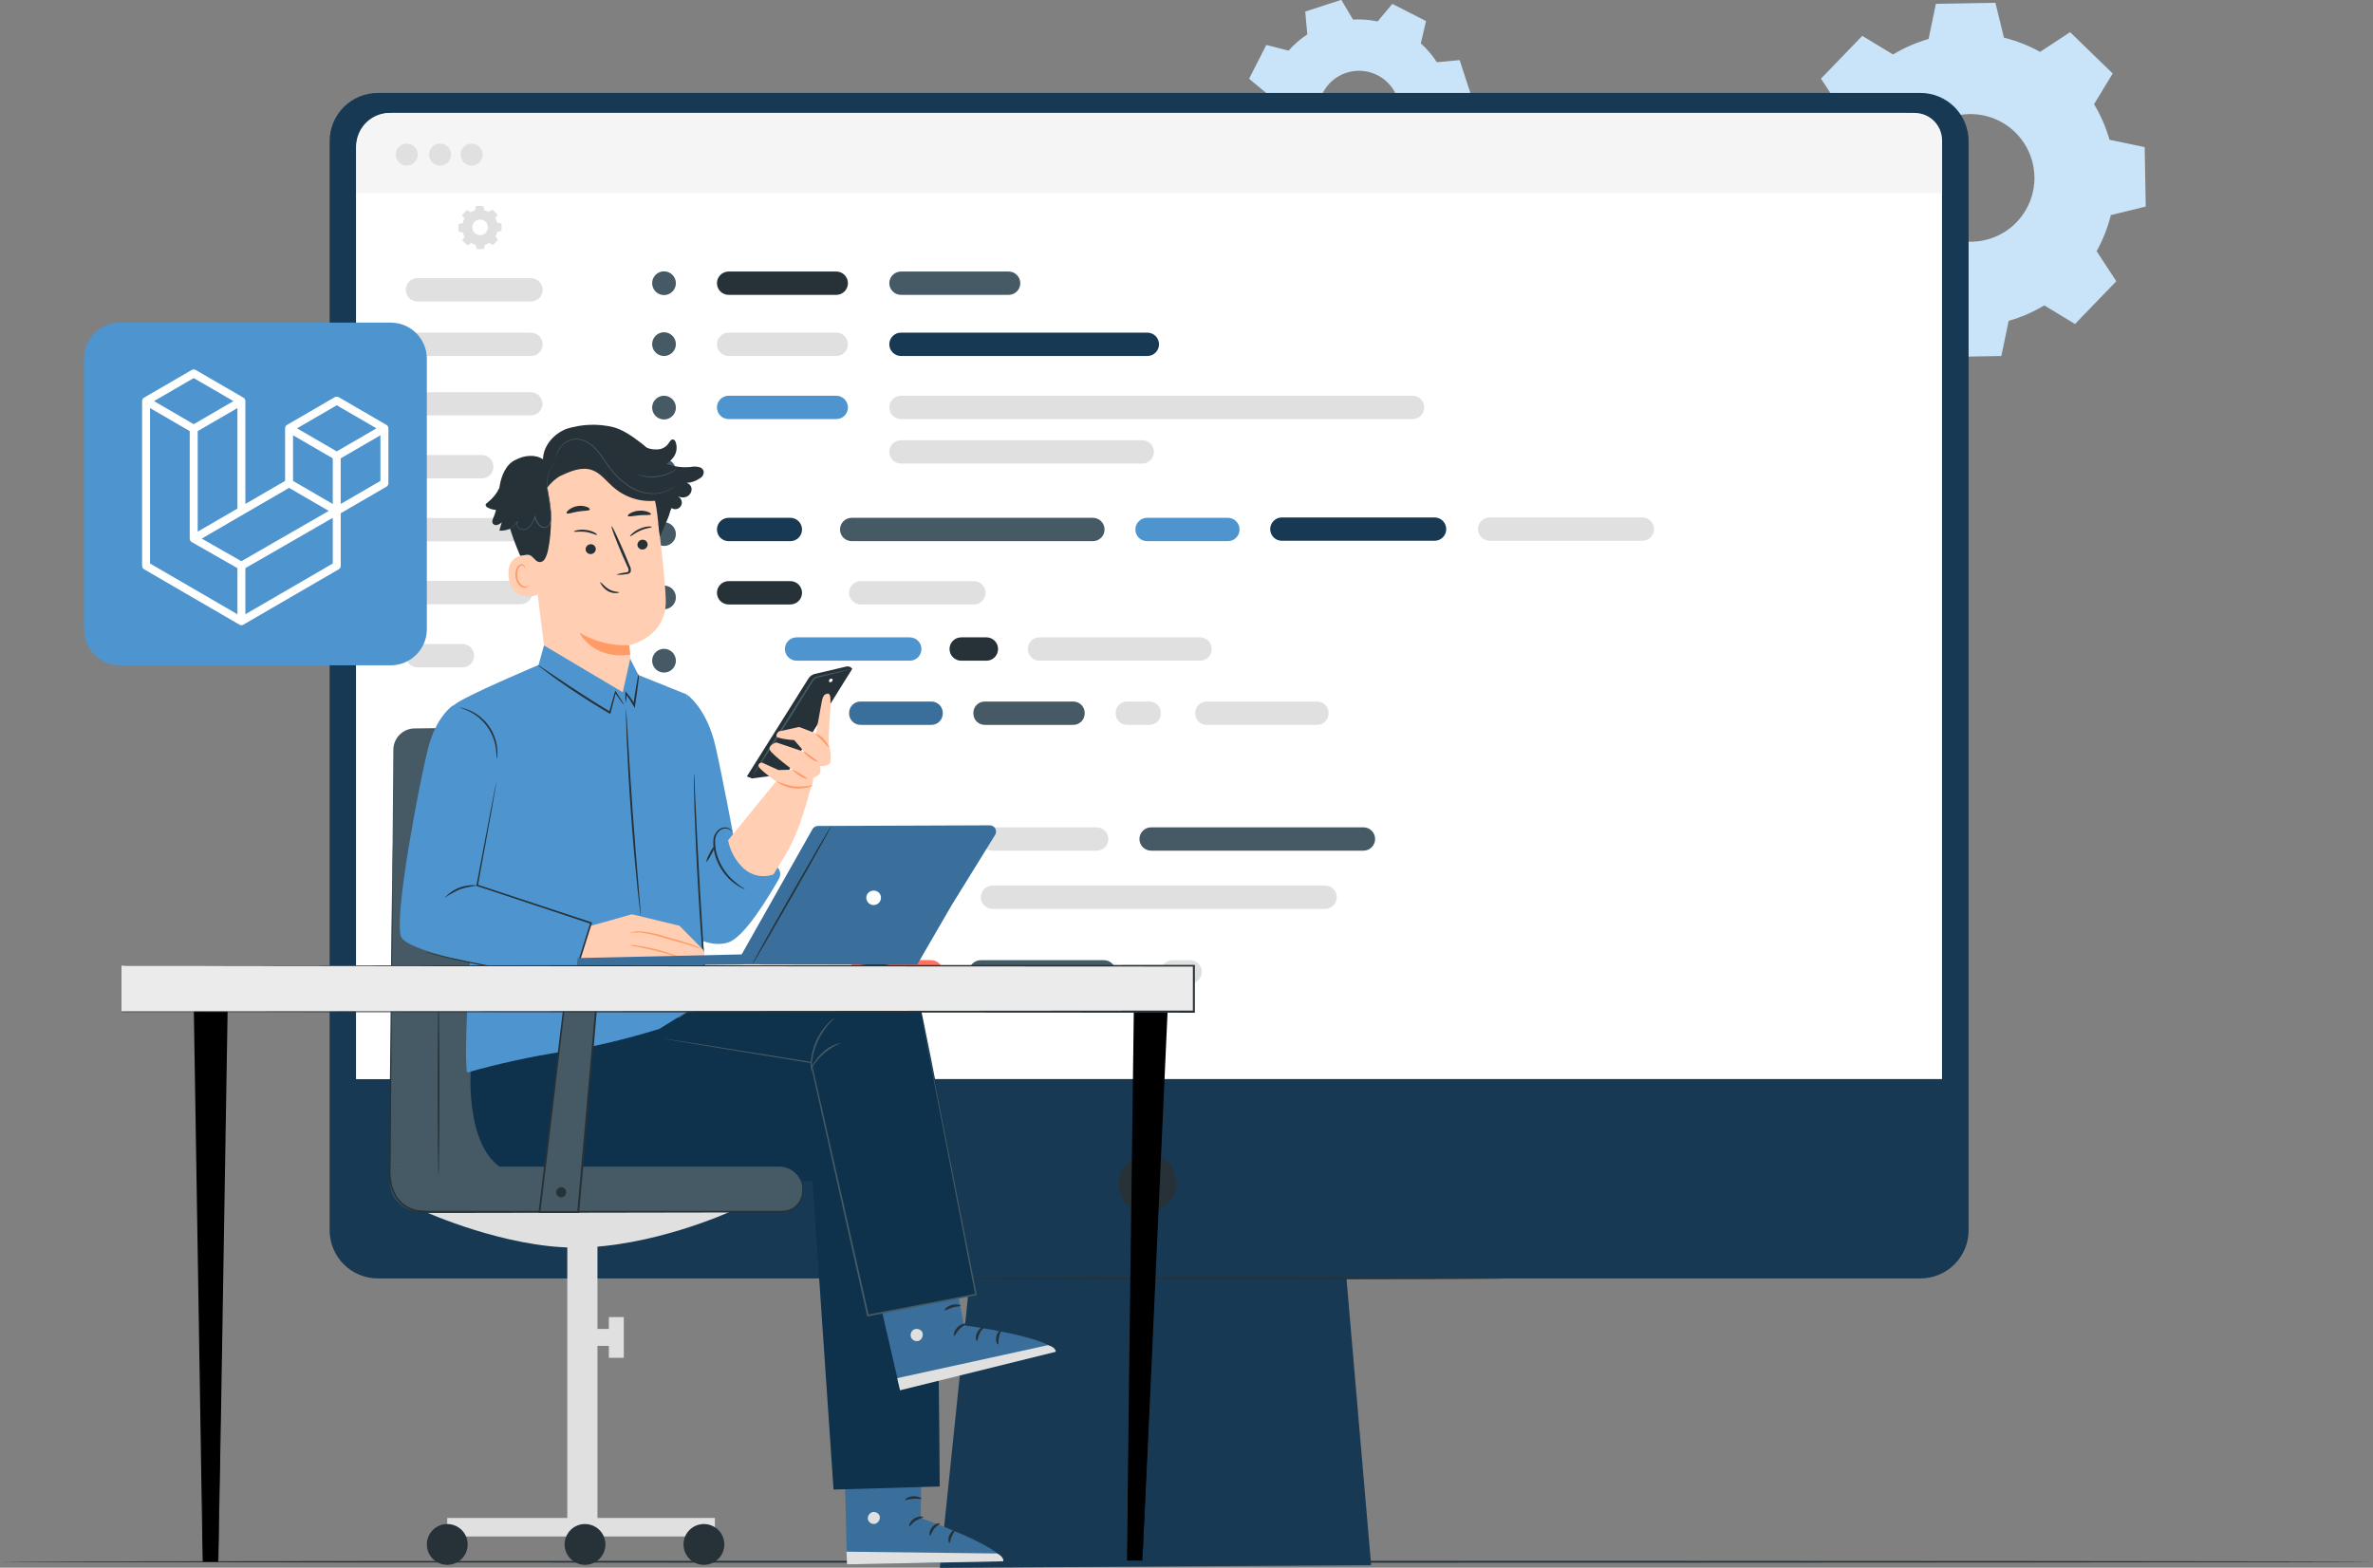 <svg width="501" height="331" viewBox="0 0 501 331" fill="none" xmlns="http://www.w3.org/2000/svg">
<rect x="0" y="0" width="501" height="331" fill="#808080" stroke="none"/>
<g clip-path="url(#clip0_684_346)">
<path d="M399.668 11.495C402.014 10.082 404.538 8.986 407.173 8.235L408.718 0.803L421.278 0.587L423.086 7.957C425.749 8.611 428.312 9.619 430.707 10.954L437.052 6.791L446.041 15.512L442.107 22.002C443.522 24.349 444.619 26.874 445.368 29.511L452.795 31.056L453.02 43.61L445.646 45.417C444.991 48.076 443.983 50.636 442.648 53.027L446.806 59.377L438.088 68.408L431.596 64.476C429.249 65.894 426.722 66.99 424.083 67.736L422.537 75.168L409.978 75.384L408.17 68.014C405.508 67.358 402.945 66.35 400.549 65.016L394.258 69.18L385.223 60.459L389.157 53.969C387.737 51.626 386.638 49.103 385.888 46.468L378.46 44.923L378.236 32.369L385.61 30.561C386.268 27.904 387.276 25.345 388.608 22.952L384.45 16.602L393.176 7.571L399.668 11.503V11.495ZM406.361 28.221C404.511 30.137 403.27 32.558 402.796 35.178C402.323 37.799 402.637 40.501 403.699 42.943C404.762 45.385 406.525 47.458 408.766 48.898C411.006 50.339 413.624 51.083 416.288 51.036C418.952 50.99 421.542 50.155 423.731 48.637C425.92 47.119 427.61 44.987 428.586 42.509C429.563 40.032 429.783 37.32 429.218 34.718C428.653 32.115 427.329 29.739 425.413 27.889C424.139 26.654 422.634 25.683 420.984 25.031C419.335 24.379 417.572 24.059 415.798 24.09C414.025 24.121 412.275 24.502 410.648 25.211C409.022 25.92 407.552 26.942 406.323 28.221H406.361Z" fill="#C9E4F9"/>
<path d="M272.067 10.676C273.223 9.368 274.549 8.22 276.008 7.262L275.568 2.441L283.181 -0.031L285.654 4.125C287.398 4.031 289.147 4.169 290.855 4.535L293.947 0.819L301.073 4.45L299.968 9.162C301.267 10.33 302.406 11.665 303.353 13.133L308.168 12.693L310.649 20.302L306.491 22.774C306.585 24.52 306.447 26.271 306.081 27.981L309.799 31.071L306.151 38.202L301.459 37.012C300.296 38.313 298.962 39.451 297.494 40.396L297.935 45.216L290.322 47.688L287.826 43.571C286.079 43.665 284.327 43.528 282.617 43.161L279.525 46.877L272.391 43.246L273.582 38.565C272.282 37.398 271.143 36.062 270.196 34.594L265.374 35.034L262.87 27.386L267.028 24.914C266.933 23.171 267.071 21.422 267.437 19.715L263.712 16.625L267.352 9.494L272.036 10.684L272.067 10.676ZM279.27 19.622C278.498 21.135 278.192 22.842 278.391 24.528C278.59 26.214 279.285 27.803 280.387 29.095C281.49 30.386 282.951 31.322 284.585 31.783C286.22 32.244 287.954 32.211 289.57 31.686C291.185 31.162 292.609 30.171 293.661 28.838C294.713 27.505 295.345 25.89 295.479 24.198C295.612 22.505 295.24 20.811 294.411 19.33C293.581 17.848 292.33 16.646 290.817 15.876C288.788 14.843 286.433 14.657 284.267 15.36C282.102 16.062 280.305 17.595 279.27 19.622Z" fill="#C9E4F9"/>
<path d="M501.008 329.741C501.008 329.849 388.841 329.942 250.519 329.942C112.198 329.942 0 329.849 0 329.741C0 329.633 112.144 329.54 250.519 329.54C388.895 329.54 501.008 329.625 501.008 329.741Z" fill="#263238"/>
<path d="M405.45 19.622H79.76C77.064 19.624 74.479 20.696 72.573 22.603C70.668 24.509 69.597 27.094 69.597 29.789V259.734C69.594 261.07 69.855 262.394 70.364 263.63C70.873 264.865 71.621 265.988 72.565 266.935C73.509 267.881 74.631 268.632 75.865 269.145C77.1 269.658 78.424 269.922 79.76 269.923H204.757L198.435 331.031L289.48 330.459L284.271 269.923H405.45C408.147 269.923 410.734 268.852 412.642 266.946C414.549 265.039 415.621 262.453 415.621 259.757V29.797C415.622 28.461 415.359 27.138 414.849 25.904C414.338 24.669 413.589 23.548 412.644 22.603C411.7 21.658 410.578 20.908 409.344 20.397C408.109 19.886 406.786 19.622 405.45 19.622Z" fill="#173953"/>
<path d="M246.956 245.712C251.385 252.047 244.452 258.977 238.115 254.55C237.905 254.399 237.722 254.213 237.574 254.002C233.153 247.675 240.078 240.753 246.408 245.171C246.62 245.32 246.805 245.503 246.956 245.712Z" fill="#263238"/>
<path d="M82.698 23.84H402.513C404.501 23.84 406.408 24.63 407.814 26.035C409.22 27.441 410.01 29.347 410.01 31.334V227.828H75.201V31.334C75.201 30.35 75.395 29.375 75.771 28.466C76.148 27.557 76.7 26.731 77.397 26.035C78.093 25.339 78.919 24.787 79.829 24.411C80.738 24.034 81.713 23.84 82.698 23.84Z" fill="white"/>
<path d="M82.272 23.84H404.213C405.755 23.84 407.233 24.453 408.323 25.542C409.413 26.631 410.025 28.109 410.025 29.65V40.79H75.201V30.901C75.203 29.028 75.949 27.232 77.275 25.908C78.601 24.584 80.398 23.84 82.272 23.84Z" fill="#F5F5F5"/>
<path d="M88.2 32.678C88.193 33.135 88.05 33.579 87.791 33.955C87.532 34.331 87.167 34.622 86.743 34.792C86.318 34.961 85.853 35.002 85.406 34.908C84.959 34.814 84.549 34.59 84.229 34.265C83.909 33.939 83.692 33.526 83.605 33.078C83.519 32.629 83.567 32.165 83.744 31.744C83.92 31.323 84.217 30.963 84.598 30.71C84.978 30.457 85.425 30.322 85.882 30.322C86.189 30.322 86.494 30.383 86.778 30.502C87.062 30.621 87.319 30.795 87.535 31.014C87.751 31.234 87.921 31.494 88.035 31.779C88.149 32.065 88.206 32.371 88.2 32.678Z" fill="#E0E0E0"/>
<path d="M95.226 32.678C95.218 33.135 95.076 33.579 94.816 33.955C94.557 34.331 94.192 34.622 93.768 34.792C93.344 34.961 92.879 35.002 92.432 34.908C91.984 34.814 91.575 34.59 91.254 34.265C90.934 33.939 90.717 33.526 90.631 33.078C90.544 32.629 90.592 32.165 90.769 31.744C90.946 31.323 91.243 30.963 91.623 30.71C92.004 30.457 92.45 30.322 92.907 30.322C93.215 30.322 93.52 30.383 93.803 30.502C94.087 30.621 94.345 30.795 94.561 31.014C94.776 31.234 94.946 31.494 95.061 31.779C95.175 32.065 95.231 32.371 95.226 32.678Z" fill="#E0E0E0"/>
<path d="M101.896 32.678C101.888 33.135 101.746 33.579 101.486 33.955C101.227 34.331 100.862 34.622 100.438 34.792C100.014 34.961 99.549 35.002 99.102 34.908C98.654 34.814 98.245 34.59 97.924 34.265C97.604 33.939 97.387 33.526 97.301 33.078C97.214 32.629 97.262 32.165 97.439 31.744C97.615 31.323 97.913 30.963 98.293 30.71C98.674 30.457 99.12 30.322 99.577 30.322C99.885 30.322 100.19 30.383 100.473 30.502C100.757 30.621 101.015 30.795 101.23 31.014C101.446 31.234 101.616 31.494 101.73 31.779C101.845 32.065 101.901 32.371 101.896 32.678Z" fill="#E0E0E0"/>
<path d="M317.875 269.923C317.875 270.039 290.569 270.124 256.895 270.124C223.221 270.124 195.916 270.039 195.916 269.923C195.916 269.808 223.213 269.723 256.895 269.723C290.577 269.723 317.875 269.792 317.875 269.923Z" fill="#263238"/>
<path d="M130.229 40.79H75.201V227.828H130.229V40.79Z" fill="white"/>
<path d="M99.384 44.791C99.672 44.621 99.981 44.489 100.304 44.398L100.489 43.486H102.035L102.251 44.382C102.578 44.464 102.892 44.589 103.187 44.753L103.959 44.243L105.057 45.309L104.578 46.082C104.752 46.369 104.888 46.678 104.98 47.001L105.884 47.186V48.731L104.98 48.956C104.9 49.279 104.778 49.591 104.616 49.883L105.126 50.655L104.06 51.76L103.287 51.281C103.004 51.456 102.697 51.589 102.375 51.675L102.182 52.586H100.636L100.42 51.69C100.092 51.611 99.777 51.486 99.484 51.319L98.712 51.829L97.606 50.763L98.093 49.991C97.917 49.704 97.782 49.395 97.691 49.071L96.787 48.886V47.341L97.691 47.117C97.771 46.793 97.893 46.481 98.055 46.19L97.544 45.417L98.596 44.343L99.368 44.822L99.384 44.791ZM100.203 46.831C99.972 47.061 99.814 47.354 99.749 47.673C99.684 47.993 99.716 48.325 99.84 48.626C99.965 48.927 100.176 49.185 100.447 49.367C100.718 49.548 101.036 49.645 101.363 49.645C101.689 49.645 102.007 49.548 102.279 49.367C102.55 49.185 102.761 48.927 102.885 48.626C103.009 48.325 103.041 47.993 102.976 47.673C102.912 47.354 102.753 47.061 102.522 46.831C102.213 46.527 101.796 46.357 101.363 46.357C100.929 46.357 100.513 46.527 100.203 46.831Z" fill="#E0E0E0"/>
<path d="M112.098 87.713H88.139C87.487 87.72 86.86 87.468 86.394 87.014C85.927 86.559 85.66 85.939 85.65 85.288C85.65 84.634 85.91 84.007 86.372 83.545C86.834 83.083 87.462 82.823 88.115 82.823H112.074C112.728 82.823 113.355 83.083 113.818 83.545C114.28 84.007 114.54 84.634 114.54 85.288C114.53 85.931 114.269 86.544 113.813 86.997C113.356 87.451 112.741 87.707 112.098 87.713Z" fill="#E0E0E0"/>
<path d="M112.097 75.16H88.138C87.484 75.16 86.857 74.9 86.395 74.438C85.933 73.976 85.673 73.349 85.673 72.695C85.673 72.042 85.933 71.415 86.395 70.953C86.857 70.491 87.484 70.231 88.138 70.231H112.097C112.751 70.231 113.378 70.491 113.841 70.953C114.303 71.415 114.563 72.042 114.563 72.695C114.563 73.349 114.303 73.976 113.841 74.438C113.378 74.9 112.751 75.16 112.097 75.16Z" fill="#E0E0E0"/>
<path d="M112.097 63.657H88.138C87.484 63.657 86.857 63.397 86.395 62.935C85.933 62.473 85.673 61.846 85.673 61.192C85.673 60.539 85.933 59.912 86.395 59.45C86.857 58.988 87.484 58.728 88.138 58.728H112.097C112.751 58.728 113.378 58.988 113.841 59.45C114.303 59.912 114.563 60.539 114.563 61.192C114.563 61.846 114.303 62.473 113.841 62.935C113.378 63.397 112.751 63.657 112.097 63.657Z" fill="#E0E0E0"/>
<path d="M176.555 62.258H153.833C153.179 62.258 152.552 61.999 152.089 61.537C151.627 61.075 151.367 60.448 151.367 59.794C151.367 59.141 151.627 58.514 152.089 58.052C152.552 57.589 153.179 57.33 153.833 57.33H176.555C177.209 57.33 177.836 57.589 178.299 58.052C178.761 58.514 179.021 59.141 179.021 59.794C179.021 60.448 178.761 61.075 178.299 61.537C177.836 61.999 177.209 62.258 176.555 62.258Z" fill="#263238"/>
<path d="M176.555 75.16H153.833C153.179 75.16 152.552 74.9 152.089 74.438C151.627 73.976 151.367 73.349 151.367 72.695C151.367 72.042 151.627 71.415 152.089 70.953C152.552 70.491 153.179 70.231 153.833 70.231H176.555C177.209 70.231 177.836 70.491 178.299 70.953C178.761 71.415 179.021 72.042 179.021 72.695C179.021 73.349 178.761 73.976 178.299 74.438C177.836 74.9 177.209 75.16 176.555 75.16Z" fill="#E0E0E0"/>
<path d="M176.555 88.486H153.833C153.179 88.486 152.552 88.226 152.089 87.764C151.627 87.302 151.367 86.675 151.367 86.022C151.367 85.368 151.627 84.741 152.089 84.279C152.552 83.817 153.179 83.557 153.833 83.557H176.555C177.209 83.557 177.836 83.817 178.299 84.279C178.761 84.741 179.021 85.368 179.021 86.022C179.021 86.675 178.761 87.302 178.299 87.764C177.836 88.226 177.209 88.486 176.555 88.486Z" fill="#4E95CF"/>
<path d="M166.863 114.258H153.833C153.179 114.258 152.552 113.998 152.089 113.536C151.627 113.074 151.367 112.447 151.367 111.793C151.367 111.14 151.627 110.513 152.089 110.051C152.552 109.589 153.179 109.329 153.833 109.329H166.863C167.517 109.329 168.144 109.589 168.607 110.051C169.069 110.513 169.329 111.14 169.329 111.793C169.329 112.447 169.069 113.074 168.607 113.536C168.144 113.998 167.517 114.258 166.863 114.258Z" fill="#173953"/>
<path d="M166.863 127.623H153.833C153.179 127.623 152.552 127.363 152.089 126.901C151.627 126.439 151.367 125.812 151.367 125.158C151.367 124.505 151.627 123.878 152.089 123.416C152.552 122.954 153.179 122.694 153.833 122.694H166.863C167.517 122.694 168.144 122.954 168.607 123.416C169.069 123.878 169.329 124.505 169.329 125.158C169.329 125.812 169.069 126.439 168.607 126.901C168.144 127.363 167.517 127.623 166.863 127.623Z" fill="#263238"/>
<path d="M205.584 127.623H181.718C181.064 127.623 180.437 127.363 179.975 126.901C179.512 126.439 179.252 125.812 179.252 125.158C179.252 124.505 179.512 123.878 179.975 123.416C180.437 122.954 181.064 122.694 181.718 122.694H205.607C206.261 122.694 206.888 122.954 207.351 123.416C207.813 123.878 208.073 124.505 208.073 125.158C208.073 125.484 208.008 125.806 207.883 126.107C207.758 126.407 207.574 126.68 207.343 126.909C207.111 127.138 206.837 127.319 206.535 127.442C206.233 127.564 205.91 127.626 205.584 127.623Z" fill="#E0E0E0"/>
<path d="M192.075 139.497H168.177C167.524 139.497 166.896 139.237 166.434 138.775C165.972 138.313 165.712 137.686 165.712 137.032C165.712 136.379 165.972 135.752 166.434 135.29C166.896 134.827 167.524 134.568 168.177 134.568H192.075C192.729 134.568 193.356 134.827 193.818 135.29C194.28 135.752 194.54 136.379 194.54 137.032C194.54 137.686 194.28 138.313 193.818 138.775C193.356 139.237 192.729 139.497 192.075 139.497Z" fill="#4E95CF"/>
<path d="M196.642 148.118H181.672C180.344 148.118 179.268 149.194 179.268 150.521V150.644C179.268 151.971 180.344 153.047 181.672 153.047H196.642C197.97 153.047 199.046 151.971 199.046 150.644V150.521C199.046 149.194 197.97 148.118 196.642 148.118Z" fill="#3A6F9C"/>
<path d="M196.58 179.607H181.718C181.064 179.607 180.437 179.347 179.975 178.885C179.512 178.423 179.252 177.796 179.252 177.142C179.252 176.489 179.512 175.862 179.975 175.4C180.437 174.937 181.064 174.678 181.718 174.678H196.565C197.219 174.678 197.846 174.937 198.308 175.4C198.771 175.862 199.03 176.489 199.03 177.142C199.03 177.793 198.773 178.418 198.314 178.879C197.855 179.341 197.231 179.602 196.58 179.607Z" fill="#FF725E"/>
<path d="M196.58 207.657H181.718C181.064 207.657 180.437 207.398 179.975 206.935C179.512 206.473 179.252 205.846 179.252 205.193C179.25 204.868 179.313 204.546 179.436 204.245C179.559 203.944 179.74 203.671 179.969 203.44C180.198 203.21 180.471 203.027 180.771 202.902C181.071 202.777 181.393 202.713 181.718 202.713H196.565C197.219 202.713 197.846 202.973 198.308 203.435C198.771 203.897 199.03 204.524 199.03 205.177C199.032 205.501 198.971 205.822 198.849 206.122C198.727 206.421 198.547 206.694 198.319 206.925C198.092 207.155 197.821 207.338 197.523 207.464C197.224 207.589 196.904 207.655 196.58 207.657Z" fill="#FF725E"/>
<path d="M233.076 207.657H207.053C206.399 207.657 205.772 207.398 205.31 206.935C204.847 206.473 204.587 205.846 204.587 205.193C204.587 204.539 204.847 203.912 205.31 203.45C205.772 202.988 206.399 202.728 207.053 202.728H233.076C233.729 202.728 234.357 202.988 234.819 203.45C235.281 203.912 235.541 204.539 235.541 205.193C235.541 205.846 235.281 206.473 234.819 206.935C234.357 207.398 233.729 207.657 233.076 207.657Z" fill="#455A64"/>
<path d="M251.276 207.657H247.528C246.874 207.657 246.247 207.398 245.785 206.935C245.322 206.473 245.062 205.846 245.062 205.193C245.062 204.539 245.322 203.912 245.785 203.45C246.247 202.988 246.874 202.728 247.528 202.728H251.276C251.93 202.728 252.557 202.988 253.02 203.45C253.482 203.912 253.742 204.539 253.742 205.193C253.742 205.846 253.482 206.473 253.02 206.935C252.557 207.398 251.93 207.657 251.276 207.657Z" fill="#E0E0E0"/>
<path d="M231.514 179.607H209.542C208.888 179.607 208.261 179.347 207.798 178.885C207.336 178.423 207.076 177.796 207.076 177.142C207.076 176.489 207.336 175.862 207.798 175.4C208.261 174.937 208.888 174.678 209.542 174.678H231.53C232.184 174.678 232.811 174.937 233.273 175.4C233.736 175.862 233.995 176.489 233.995 177.142C233.995 177.467 233.931 177.789 233.806 178.089C233.681 178.389 233.498 178.661 233.268 178.89C233.037 179.119 232.764 179.3 232.463 179.423C232.162 179.546 231.84 179.609 231.514 179.607Z" fill="#E0E0E0"/>
<path d="M279.749 191.898H209.542C208.888 191.898 208.261 191.638 207.798 191.176C207.336 190.714 207.076 190.087 207.076 189.433C207.076 188.78 207.336 188.153 207.798 187.691C208.261 187.228 208.888 186.969 209.542 186.969H279.765C280.419 186.969 281.046 187.228 281.508 187.691C281.971 188.153 282.23 188.78 282.23 189.433C282.23 189.758 282.166 190.08 282.041 190.38C281.916 190.68 281.733 190.952 281.503 191.181C281.272 191.41 280.999 191.591 280.698 191.714C280.397 191.837 280.075 191.9 279.749 191.898Z" fill="#E0E0E0"/>
<path d="M287.857 179.607H243.03C242.376 179.607 241.749 179.347 241.287 178.885C240.824 178.423 240.564 177.796 240.564 177.142C240.564 176.489 240.824 175.862 241.287 175.4C241.749 174.937 242.376 174.678 243.03 174.678H287.857C288.51 174.678 289.138 174.937 289.6 175.4C290.062 175.862 290.322 176.489 290.322 177.142C290.322 177.796 290.062 178.423 289.6 178.885C289.138 179.347 288.51 179.607 287.857 179.607Z" fill="#455A64"/>
<path d="M226.599 148.118H207.903C206.576 148.118 205.5 149.194 205.5 150.521V150.644C205.5 151.971 206.576 153.047 207.903 153.047H226.599C227.926 153.047 229.003 151.971 229.003 150.644V150.521C229.003 149.194 227.926 148.118 226.599 148.118Z" fill="#455A64"/>
<path d="M242.682 148.118H237.945C236.617 148.118 235.541 149.194 235.541 150.521V150.644C235.541 151.971 236.617 153.047 237.945 153.047H242.682C244.01 153.047 245.086 151.971 245.086 150.644V150.521C245.086 149.194 244.01 148.118 242.682 148.118Z" fill="#E0E0E0"/>
<path d="M278.095 148.118H254.747C253.419 148.118 252.343 149.194 252.343 150.521V150.644C252.343 151.971 253.419 153.047 254.747 153.047H278.095C279.423 153.047 280.499 151.971 280.499 150.644V150.521C280.499 149.194 279.423 148.118 278.095 148.118Z" fill="#E0E0E0"/>
<path d="M208.258 139.497H202.933C202.279 139.497 201.652 139.237 201.19 138.775C200.728 138.313 200.468 137.686 200.468 137.032C200.468 136.379 200.728 135.752 201.19 135.29C201.652 134.827 202.279 134.568 202.933 134.568H208.258C208.582 134.568 208.902 134.632 209.201 134.755C209.499 134.879 209.771 135.061 209.999 135.29C210.227 135.519 210.408 135.791 210.531 136.09C210.654 136.389 210.717 136.709 210.716 137.032C210.717 137.355 210.654 137.676 210.531 137.975C210.408 138.274 210.227 138.545 209.999 138.774C209.771 139.003 209.499 139.185 209.201 139.309C208.902 139.433 208.582 139.497 208.258 139.497Z" fill="#263238"/>
<path d="M253.356 139.497H219.458C218.804 139.497 218.177 139.237 217.714 138.775C217.252 138.313 216.992 137.686 216.992 137.032C216.992 136.379 217.252 135.752 217.714 135.29C218.177 134.827 218.804 134.568 219.458 134.568H253.356C254.01 134.568 254.637 134.827 255.099 135.29C255.562 135.752 255.821 136.379 255.821 137.032C255.821 137.686 255.562 138.313 255.099 138.775C254.637 139.237 254.01 139.497 253.356 139.497Z" fill="#E0E0E0"/>
<path d="M212.957 62.258H190.219C189.565 62.258 188.938 61.999 188.476 61.537C188.014 61.075 187.754 60.448 187.754 59.794C187.754 59.141 188.014 58.514 188.476 58.052C188.938 57.589 189.565 57.33 190.219 57.33H212.942C213.596 57.33 214.223 57.589 214.685 58.052C215.148 58.514 215.407 59.141 215.407 59.794C215.407 60.445 215.15 61.07 214.691 61.531C214.232 61.993 213.609 62.255 212.957 62.258Z" fill="#455A64"/>
<path d="M242.234 75.16H190.219C189.565 75.16 188.938 74.9 188.476 74.438C188.014 73.976 187.754 73.349 187.754 72.695C187.754 72.042 188.014 71.415 188.476 70.953C188.938 70.491 189.565 70.231 190.219 70.231H242.234C242.888 70.231 243.515 70.491 243.977 70.953C244.439 71.415 244.699 72.042 244.699 72.695C244.699 73.349 244.439 73.976 243.977 74.438C243.515 74.9 242.888 75.16 242.234 75.16Z" fill="#173953"/>
<path d="M298.221 88.486H190.219C189.565 88.486 188.938 88.226 188.476 87.764C188.014 87.302 187.754 86.675 187.754 86.022C187.754 85.368 188.014 84.741 188.476 84.279C188.938 83.817 189.565 83.557 190.219 83.557H298.221C298.875 83.557 299.502 83.817 299.964 84.279C300.426 84.741 300.686 85.368 300.686 86.022C300.686 86.675 300.426 87.302 299.964 87.764C299.502 88.226 298.875 88.486 298.221 88.486Z" fill="#E0E0E0"/>
<path d="M241.152 97.88H190.219C189.565 97.88 188.938 97.62 188.476 97.158C188.014 96.696 187.754 96.069 187.754 95.416C187.754 94.762 188.014 94.135 188.476 93.673C188.938 93.211 189.565 92.951 190.219 92.951H241.152C241.806 92.951 242.433 93.211 242.895 93.673C243.357 94.135 243.617 94.762 243.617 95.416C243.617 96.069 243.357 96.696 242.895 97.158C242.433 97.62 241.806 97.88 241.152 97.88Z" fill="#E0E0E0"/>
<path d="M230.733 114.258H179.817C179.163 114.258 178.536 113.998 178.073 113.536C177.611 113.074 177.351 112.447 177.351 111.793C177.351 111.14 177.611 110.513 178.073 110.051C178.536 109.589 179.163 109.329 179.817 109.329H230.733C231.387 109.329 232.014 109.589 232.477 110.051C232.939 110.513 233.199 111.14 233.199 111.793C233.199 112.447 232.939 113.074 232.477 113.536C232.014 113.998 231.387 114.258 230.733 114.258Z" fill="#455A64"/>
<path d="M259.237 114.258H242.172C241.518 114.258 240.891 113.998 240.429 113.536C239.966 113.074 239.707 112.447 239.707 111.793C239.707 111.14 239.966 110.513 240.429 110.051C240.891 109.589 241.518 109.329 242.172 109.329H259.237C259.891 109.329 260.518 109.589 260.98 110.051C261.443 110.513 261.703 111.14 261.703 111.793C261.703 112.447 261.443 113.074 260.98 113.536C260.518 113.998 259.891 114.258 259.237 114.258Z" fill="#4E95CF"/>
<path d="M302.874 114.181H270.637C269.983 114.181 269.356 113.921 268.894 113.459C268.432 112.997 268.172 112.37 268.172 111.716C268.172 111.063 268.432 110.436 268.894 109.974C269.356 109.511 269.983 109.252 270.637 109.252H302.874C303.528 109.252 304.155 109.511 304.617 109.974C305.08 110.436 305.339 111.063 305.339 111.716C305.339 112.37 305.08 112.997 304.617 113.459C304.155 113.921 303.528 114.181 302.874 114.181Z" fill="#173953"/>
<path d="M346.742 114.181H314.506C313.852 114.181 313.225 113.921 312.762 113.459C312.3 112.997 312.04 112.37 312.04 111.716C312.04 111.063 312.3 110.436 312.762 109.974C313.225 109.511 313.852 109.252 314.506 109.252H346.742C347.396 109.252 348.023 109.511 348.485 109.974C348.948 110.436 349.208 111.063 349.208 111.716C349.208 112.37 348.948 112.997 348.485 113.459C348.023 113.921 347.396 114.181 346.742 114.181Z" fill="#E0E0E0"/>
<path d="M101.71 101.001H88.115C87.462 101.001 86.834 100.742 86.372 100.279C85.91 99.817 85.65 99.19 85.65 98.537C85.65 97.883 85.91 97.256 86.372 96.794C86.834 96.332 87.462 96.072 88.115 96.072H101.71C102.364 96.072 102.991 96.332 103.454 96.794C103.916 97.256 104.176 97.883 104.176 98.537C104.176 99.19 103.916 99.817 103.454 100.279C102.991 100.742 102.364 101.001 101.71 101.001Z" fill="#E0E0E0"/>
<path d="M97.637 140.91H88.115C87.462 140.91 86.834 140.651 86.372 140.188C85.91 139.726 85.65 139.099 85.65 138.446C85.649 138.122 85.712 137.801 85.835 137.502C85.959 137.202 86.141 136.93 86.37 136.701C86.599 136.472 86.871 136.29 87.171 136.167C87.47 136.043 87.791 135.98 88.115 135.981H97.637C97.961 135.98 98.282 136.043 98.582 136.167C98.882 136.29 99.154 136.472 99.383 136.701C99.612 136.93 99.793 137.202 99.917 137.502C100.041 137.801 100.104 138.122 100.103 138.446C100.103 139.099 99.843 139.726 99.38 140.188C98.918 140.651 98.291 140.91 97.637 140.91Z" fill="#E0E0E0"/>
<path d="M114.563 114.289H88.115C87.462 114.289 86.834 114.029 86.372 113.567C85.91 113.105 85.65 112.478 85.65 111.824C85.65 111.171 85.91 110.544 86.372 110.082C86.834 109.62 87.462 109.36 88.115 109.36H114.563C115.217 109.36 115.844 109.62 116.306 110.082C116.769 110.544 117.029 111.171 117.029 111.824C117.029 112.478 116.769 113.105 116.306 113.567C115.844 114.029 115.217 114.289 114.563 114.289Z" fill="#E0E0E0"/>
<path d="M109.926 127.576H88.115C87.791 127.577 87.47 127.514 87.171 127.391C86.871 127.267 86.599 127.086 86.37 126.857C86.141 126.628 85.959 126.356 85.835 126.056C85.712 125.757 85.649 125.436 85.65 125.112C85.65 124.458 85.91 123.831 86.372 123.369C86.834 122.907 87.462 122.648 88.115 122.648H109.926C110.58 122.648 111.207 122.907 111.669 123.369C112.132 123.831 112.391 124.458 112.391 125.112C112.391 125.766 112.132 126.392 111.669 126.854C111.207 127.317 110.58 127.576 109.926 127.576Z" fill="#E0E0E0"/>
<path d="M142.696 59.794C142.696 60.289 142.549 60.773 142.274 61.185C141.999 61.596 141.607 61.917 141.15 62.107C140.692 62.296 140.189 62.346 139.703 62.249C139.217 62.153 138.771 61.914 138.421 61.564C138.071 61.214 137.832 60.768 137.736 60.282C137.639 59.797 137.689 59.294 137.878 58.836C138.068 58.379 138.389 57.988 138.8 57.713C139.212 57.438 139.696 57.291 140.192 57.291C140.856 57.291 141.493 57.555 141.962 58.024C142.432 58.494 142.696 59.13 142.696 59.794Z" fill="#455A64"/>
<path d="M142.696 72.657C142.696 73.152 142.549 73.636 142.274 74.047C141.999 74.459 141.607 74.78 141.15 74.969C140.692 75.159 140.189 75.208 139.703 75.112C139.217 75.015 138.771 74.777 138.421 74.427C138.071 74.077 137.832 73.631 137.736 73.145C137.639 72.66 137.689 72.156 137.878 71.699C138.068 71.242 138.389 70.851 138.8 70.576C139.212 70.301 139.696 70.154 140.192 70.154C140.856 70.154 141.493 70.418 141.962 70.887C142.432 71.356 142.696 71.993 142.696 72.657Z" fill="#455A64"/>
<path d="M142.696 86.06C142.696 86.555 142.549 87.039 142.274 87.451C141.999 87.862 141.607 88.183 141.15 88.373C140.692 88.562 140.189 88.612 139.703 88.515C139.217 88.419 138.771 88.18 138.421 87.83C138.071 87.48 137.832 87.034 137.736 86.549C137.639 86.063 137.689 85.56 137.878 85.103C138.068 84.645 138.389 84.254 138.8 83.979C139.212 83.704 139.696 83.557 140.192 83.557C140.856 83.557 141.493 83.821 141.962 84.29C142.432 84.76 142.696 85.397 142.696 86.06Z" fill="#455A64"/>
<path d="M142.696 99.394C142.696 99.889 142.549 100.373 142.274 100.785C141.999 101.196 141.607 101.517 141.15 101.707C140.692 101.896 140.189 101.946 139.703 101.849C139.217 101.753 138.771 101.514 138.421 101.164C138.071 100.814 137.832 100.368 137.736 99.883C137.639 99.397 137.689 98.894 137.878 98.436C138.068 97.979 138.389 97.588 138.8 97.313C139.212 97.038 139.696 96.891 140.192 96.891C140.856 96.891 141.493 97.155 141.962 97.624C142.432 98.094 142.696 98.73 142.696 99.394Z" fill="#455A64"/>
<path d="M142.696 112.759C142.696 113.254 142.549 113.738 142.274 114.15C141.999 114.561 141.607 114.882 141.15 115.072C140.692 115.261 140.189 115.311 139.703 115.214C139.217 115.117 138.771 114.879 138.421 114.529C138.071 114.179 137.832 113.733 137.736 113.247C137.639 112.762 137.689 112.259 137.878 111.801C138.068 111.344 138.389 110.953 138.8 110.678C139.212 110.403 139.696 110.256 140.192 110.256C140.856 110.256 141.493 110.52 141.962 110.989C142.432 111.459 142.696 112.095 142.696 112.759Z" fill="#455A64"/>
<path d="M142.696 126.132C142.696 126.627 142.549 127.111 142.274 127.522C141.999 127.934 141.607 128.255 141.15 128.444C140.692 128.634 140.189 128.683 139.703 128.587C139.217 128.49 138.771 128.252 138.421 127.902C138.071 127.552 137.832 127.106 137.736 126.62C137.639 126.134 137.689 125.631 137.878 125.174C138.068 124.716 138.389 124.326 138.8 124.05C139.212 123.775 139.696 123.629 140.192 123.629C140.856 123.629 141.493 123.892 141.962 124.362C142.432 124.831 142.696 125.468 142.696 126.132Z" fill="#455A64"/>
<path d="M142.696 139.496C142.696 139.992 142.549 140.475 142.274 140.887C141.999 141.299 141.607 141.62 141.15 141.809C140.692 141.998 140.189 142.048 139.703 141.951C139.217 141.855 138.771 141.616 138.421 141.266C138.071 140.916 137.832 140.47 137.736 139.985C137.639 139.499 137.689 138.996 137.878 138.539C138.068 138.081 138.389 137.69 138.8 137.415C139.212 137.14 139.696 136.993 140.192 136.993C140.52 136.993 140.846 137.058 141.15 137.184C141.454 137.31 141.73 137.494 141.962 137.727C142.195 137.959 142.379 138.235 142.505 138.539C142.631 138.842 142.696 139.168 142.696 139.496Z" fill="#455A64"/>
<path d="M142.696 152.869C142.696 153.364 142.549 153.848 142.274 154.26C141.999 154.671 141.607 154.992 141.15 155.182C140.692 155.371 140.189 155.421 139.703 155.324C139.217 155.227 138.771 154.989 138.421 154.639C138.071 154.289 137.832 153.843 137.736 153.357C137.639 152.872 137.689 152.369 137.878 151.911C138.068 151.454 138.389 151.063 138.8 150.788C139.212 150.513 139.696 150.366 140.192 150.366C140.856 150.366 141.493 150.63 141.962 151.099C142.432 151.569 142.696 152.205 142.696 152.869Z" fill="#455A64"/>
<path d="M142.696 166.234C142.696 166.729 142.549 167.213 142.274 167.625C141.999 168.036 141.607 168.357 141.15 168.546C140.692 168.736 140.189 168.785 139.703 168.689C139.217 168.592 138.771 168.354 138.421 168.004C138.071 167.654 137.832 167.208 137.736 166.722C137.639 166.237 137.689 165.733 137.878 165.276C138.068 164.819 138.389 164.428 138.8 164.153C139.212 163.878 139.696 163.731 140.192 163.731C140.52 163.731 140.846 163.796 141.15 163.921C141.454 164.047 141.73 164.232 141.962 164.464C142.195 164.696 142.379 164.972 142.505 165.276C142.631 165.58 142.696 165.905 142.696 166.234Z" fill="#455A64"/>
<path d="M142.696 179.607C142.696 180.102 142.549 180.585 142.274 180.997C141.999 181.409 141.607 181.73 141.15 181.919C140.692 182.108 140.189 182.158 139.703 182.061C139.217 181.965 138.771 181.726 138.421 181.376C138.071 181.026 137.832 180.58 137.736 180.095C137.639 179.609 137.689 179.106 137.878 178.649C138.068 178.191 138.389 177.8 138.8 177.525C139.212 177.25 139.696 177.104 140.192 177.104C140.856 177.104 141.493 177.367 141.962 177.837C142.432 178.306 142.696 178.943 142.696 179.607Z" fill="#455A64"/>
<path d="M142.696 192.979C142.694 193.474 142.546 193.957 142.27 194.368C141.994 194.778 141.602 195.098 141.145 195.286C140.687 195.474 140.184 195.523 139.698 195.425C139.213 195.328 138.768 195.089 138.418 194.739C138.069 194.388 137.831 193.942 137.735 193.457C137.639 192.971 137.689 192.469 137.879 192.012C138.069 191.555 138.39 191.164 138.801 190.89C139.213 190.615 139.697 190.468 140.192 190.468C140.856 190.47 141.493 190.736 141.963 191.206C142.432 191.677 142.696 192.315 142.696 192.979Z" fill="#455A64"/>
<path d="M142.696 206.344C142.696 206.839 142.549 207.323 142.274 207.735C141.999 208.146 141.607 208.467 141.15 208.656C140.692 208.846 140.189 208.895 139.703 208.799C139.217 208.702 138.771 208.464 138.421 208.114C138.071 207.764 137.832 207.318 137.736 206.832C137.639 206.347 137.689 205.843 137.878 205.386C138.068 204.929 138.389 204.538 138.8 204.263C139.212 203.988 139.696 203.841 140.192 203.841C140.856 203.841 141.493 204.105 141.962 204.574C142.432 205.043 142.696 205.68 142.696 206.344Z" fill="#455A64"/>
<path d="M82.489 68.114H25.358C21.145 68.114 17.73 71.528 17.73 75.739V132.845C17.73 137.056 21.145 140.47 25.358 140.47H82.489C86.702 140.47 90.117 137.056 90.117 132.845V75.739C90.117 71.528 86.702 68.114 82.489 68.114Z" fill="#4E95CF"/>
<path d="M111.765 111.353L115.63 142.594C116.178 147.94 117.028 155.859 125.445 154.6C132.671 152.954 133.808 145.808 133.29 140.817C133.042 138.446 132.841 136.476 132.834 136.229C132.834 136.229 140.763 134.645 140.562 126.665C140.447 122.802 139.558 114.876 138.669 107.714C138.208 104.004 136.367 100.603 133.511 98.188C130.656 95.773 126.995 94.521 123.258 94.682H122.485C114.169 95.555 110.699 103.095 111.765 111.353Z" fill="#FFCEB3"/>
<path d="M132.857 136.229C129.169 136.374 125.516 135.459 122.331 133.594C122.331 133.594 125.113 139.319 133.05 138.23L132.857 136.229Z" fill="#FF9C65"/>
<path d="M126.025 112.944C125.855 113.014 124.997 112.504 123.706 112.319C122.415 112.133 121.349 112.365 121.225 112.257C121.101 112.149 121.349 112.072 121.805 111.956C122.466 111.819 123.146 111.8 123.814 111.902C124.463 111.985 125.09 112.192 125.661 112.512C126.001 112.736 126.071 112.921 126.025 112.944Z" fill="#263238"/>
<path d="M125.785 115.841C125.8 116.123 125.704 116.4 125.518 116.612C125.331 116.824 125.07 116.955 124.788 116.977C124.651 116.992 124.513 116.98 124.381 116.941C124.25 116.903 124.127 116.839 124.02 116.753C123.913 116.667 123.824 116.56 123.758 116.44C123.692 116.319 123.651 116.187 123.636 116.05C123.623 115.769 123.72 115.493 123.906 115.281C124.092 115.07 124.353 114.938 124.633 114.914C124.77 114.898 124.909 114.91 125.041 114.948C125.173 114.986 125.297 115.05 125.404 115.136C125.511 115.223 125.6 115.329 125.665 115.451C125.731 115.572 125.772 115.705 125.785 115.841Z" fill="#263238"/>
<path d="M130.09 121.326C130.729 121.098 131.393 120.947 132.069 120.878C132.378 120.832 132.672 120.763 132.718 120.546C132.728 120.222 132.642 119.902 132.471 119.627C132.138 118.854 131.798 118.082 131.443 117.309C130.005 113.972 128.954 111.222 129.124 111.129C129.294 111.036 130.531 113.74 131.96 117.078L132.95 119.441C133.162 119.811 133.239 120.242 133.166 120.662C133.126 120.775 133.061 120.877 132.975 120.96C132.889 121.043 132.785 121.105 132.671 121.141C132.498 121.194 132.319 121.225 132.138 121.234C131.462 121.354 130.774 121.385 130.09 121.326Z" fill="#263238"/>
<path d="M124.525 107.583C124.433 107.892 123.351 107.792 122.083 108C120.816 108.209 119.811 108.618 119.633 108.348C119.548 108.224 119.718 107.931 120.12 107.622C120.642 107.215 121.259 106.949 121.913 106.849C122.56 106.741 123.224 106.794 123.845 107.004C124.355 107.205 124.595 107.436 124.525 107.583Z" fill="#263238"/>
<path d="M137.433 108.58C137.317 108.835 136.25 108.688 134.998 108.796C133.746 108.904 132.679 109.182 132.556 108.943C132.486 108.835 132.664 108.595 133.081 108.356C133.641 108.049 134.261 107.87 134.898 107.83C135.538 107.778 136.183 107.86 136.791 108.07C137.247 108.247 137.479 108.464 137.433 108.58Z" fill="#263238"/>
<path d="M112.685 117.34C112.538 117.294 106.819 116.035 107.391 121.744C107.963 127.453 113.574 125.691 113.574 125.529C113.574 125.367 112.685 117.34 112.685 117.34Z" fill="#FFCEB3"/>
<path d="M111.61 123.544C111.61 123.544 111.518 123.621 111.363 123.721C111.127 123.851 110.849 123.881 110.59 123.806C110.197 123.61 109.863 123.312 109.623 122.944C109.383 122.577 109.244 122.152 109.222 121.713C109.16 121.227 109.208 120.733 109.361 120.268C109.396 120.083 109.475 119.91 109.592 119.763C109.709 119.616 109.861 119.5 110.034 119.426C110.145 119.384 110.267 119.383 110.379 119.423C110.49 119.462 110.585 119.54 110.644 119.642C110.737 119.789 110.714 119.913 110.745 119.913C110.776 119.913 110.861 119.805 110.791 119.581C110.744 119.441 110.652 119.321 110.528 119.241C110.358 119.141 110.156 119.111 109.964 119.156C109.733 119.224 109.524 119.351 109.358 119.524C109.191 119.697 109.072 119.911 109.014 120.144C108.821 120.662 108.757 121.219 108.828 121.767C108.983 122.91 109.678 123.93 110.528 124.084C110.686 124.111 110.848 124.104 111.003 124.063C111.158 124.021 111.302 123.947 111.425 123.845C111.618 123.683 111.634 123.551 111.61 123.544Z" fill="#FF9C65"/>
<path d="M130.709 125.073C130.709 124.919 129.596 125.035 128.521 124.393C128.061 124.109 127.643 123.764 127.277 123.366C126.976 123.065 126.767 122.879 126.72 122.918C126.674 122.957 126.79 123.196 127.037 123.559C127.364 124.05 127.794 124.464 128.297 124.772C128.813 125.073 129.401 125.228 129.997 125.22C130.469 125.22 130.709 125.12 130.709 125.073Z" fill="#263238"/>
<path d="M137.564 111.307C137.456 111.446 136.466 111.469 135.245 112.002C134.024 112.535 133.244 113.246 133.081 113.223C132.919 113.199 133.081 113.006 133.429 112.682C133.931 112.23 134.506 111.867 135.129 111.608C135.725 111.344 136.364 111.189 137.015 111.152C137.448 111.144 137.664 111.237 137.564 111.307Z" fill="#263238"/>
<path d="M136.729 114.884C136.742 115.165 136.646 115.44 136.46 115.652C136.274 115.864 136.013 115.995 135.732 116.019C135.595 116.035 135.457 116.024 135.325 115.986C135.192 115.948 135.069 115.884 134.962 115.797C134.855 115.711 134.766 115.604 134.7 115.483C134.635 115.362 134.594 115.229 134.581 115.092C134.566 114.812 134.661 114.538 134.846 114.327C135.03 114.116 135.29 113.986 135.57 113.964C135.707 113.947 135.845 113.957 135.978 113.994C136.111 114.031 136.235 114.095 136.343 114.18C136.451 114.266 136.541 114.372 136.607 114.493C136.673 114.614 136.715 114.747 136.729 114.884Z" fill="#263238"/>
<path d="M148.531 99.371C148.397 99.065 148.151 98.822 147.843 98.691C147.175 98.479 146.464 98.447 145.78 98.599C144.053 98.76 142.313 98.534 140.686 97.934C141.193 97.612 141.644 97.21 142.023 96.744C142.43 96.272 142.699 95.698 142.803 95.084C142.906 94.47 142.84 93.839 142.611 93.26C142.571 93.15 142.506 93.05 142.422 92.969C142.337 92.887 142.235 92.826 142.124 92.789C141.761 92.719 141.498 93.106 141.281 93.407C141.018 93.865 140.637 94.244 140.177 94.505C139.718 94.765 139.197 94.899 138.669 94.89C137.942 94.926 137.216 94.799 136.544 94.519L136.466 94.45L135.539 93.677C133.274 91.901 131.358 90.703 129.48 90.186C126.207 89.406 122.784 89.534 119.579 90.556C116.913 91.592 114.702 94.11 114.64 96.976C112.948 95.848 110.629 96.134 108.836 97.108H108.79C106.78 98.096 105.853 100.445 105.482 102.647C105.482 102.77 105.443 102.894 105.428 103.01C104.854 104.224 103.998 105.283 102.931 106.1C102.738 106.239 102.522 106.409 102.529 106.641C102.537 106.872 102.746 107.042 102.947 107.158C103.495 107.457 104.102 107.631 104.724 107.668C104.593 108.196 104.42 108.713 104.207 109.213C104.013 109.638 103.789 110.148 104.044 110.542C104.156 110.684 104.308 110.788 104.481 110.841C104.654 110.893 104.839 110.891 105.01 110.835C105.356 110.719 105.672 110.529 105.938 110.279L105.428 112.041C106.205 112.081 106.981 111.938 107.692 111.623C108.3 113.569 109.015 115.48 109.833 117.348C110.714 117.247 111.518 116.946 112.113 117.348C112.925 117.92 113.396 119.117 114.555 118.507C115.151 118.198 115.568 116.83 115.699 116.189C116.588 111.821 116.527 107.314 115.522 102.971C116.291 101.951 117.248 101.089 118.343 100.429L118.257 100.522C120.383 99.502 122.794 98.46 125.012 99.255C126.736 99.865 127.887 101.441 129.255 102.647C130.461 103.76 131.886 104.611 133.439 105.143C134.992 105.675 136.639 105.877 138.275 105.737C138.862 108.054 138.955 111.144 139.326 113.354L140.972 109.53C141.096 109.252 141.196 108.974 141.289 108.696V108.611C141.425 108.154 141.585 107.706 141.768 107.266C142.052 107.458 142.396 107.539 142.736 107.494C143.075 107.449 143.386 107.281 143.61 107.022C143.834 106.763 143.955 106.431 143.95 106.089C143.945 105.746 143.815 105.418 143.585 105.165C143.358 104.93 143.097 104.729 142.812 104.57C143.115 104.801 143.473 104.951 143.85 105.003C144.228 105.056 144.613 105.011 144.968 104.871C145.319 104.718 145.61 104.453 145.796 104.118C145.981 103.783 146.052 103.396 145.996 103.017C145.934 102.766 145.808 102.535 145.631 102.347C145.454 102.159 145.231 102.02 144.983 101.944C145.975 101.908 146.933 101.577 147.735 100.993C148.032 100.854 148.273 100.617 148.418 100.322C148.563 100.027 148.603 99.692 148.531 99.371Z" fill="#263238"/>
<path d="M117.237 97.648C116.979 97.902 116.741 98.176 116.526 98.467C115.992 99.296 115.681 100.249 115.622 101.233C115.553 101.908 115.553 102.589 115.622 103.265C115.699 103.999 115.846 104.771 116.001 105.582C116.173 106.437 116.294 107.301 116.364 108.17C116.399 108.633 116.399 109.098 116.364 109.561C116.352 110.051 116.213 110.53 115.962 110.951C115.841 111.121 115.679 111.257 115.491 111.346C115.303 111.435 115.096 111.475 114.888 111.461C114.49 111.428 114.114 111.268 113.814 111.005C113.319 110.463 112.978 109.799 112.824 109.082H112.987C112.817 109.706 112.556 110.302 112.214 110.851C111.882 111.364 111.364 111.73 110.768 111.871C110.491 111.932 110.202 111.916 109.934 111.824C109.683 111.728 109.468 111.558 109.315 111.338C109.175 111.137 109.09 110.902 109.068 110.658C109.052 110.429 109.118 110.201 109.254 110.017L109.346 110.078C108.938 110.671 108.412 111.174 107.801 111.554C107.584 111.678 107.414 111.763 107.298 111.817C107.241 111.85 107.178 111.874 107.113 111.886C107.165 111.846 107.222 111.812 107.283 111.786C107.45 111.699 107.613 111.604 107.77 111.5C108.359 111.108 108.866 110.604 109.261 110.017L109.354 110.078C109.242 110.259 109.19 110.47 109.203 110.682C109.217 110.894 109.297 111.096 109.431 111.26C109.572 111.455 109.769 111.604 109.996 111.685C110.244 111.773 110.513 111.786 110.768 111.724C111.321 111.584 111.799 111.239 112.106 110.758C112.446 110.222 112.707 109.639 112.878 109.028L112.956 108.765L113.041 109.035C113.193 109.718 113.52 110.349 113.991 110.866C114.257 111.104 114.594 111.248 114.95 111.276C115.126 111.29 115.303 111.257 115.464 111.181C115.624 111.105 115.761 110.989 115.862 110.843C116.095 110.45 116.223 110.003 116.233 109.545C116.267 109.093 116.267 108.638 116.233 108.186C116.171 107.322 116.055 106.462 115.885 105.613C115.738 104.802 115.599 104.022 115.522 103.296C115.448 102.61 115.448 101.918 115.522 101.233C115.59 100.229 115.929 99.263 116.503 98.436C116.701 98.134 116.95 97.867 117.237 97.648Z" fill="#455A64"/>
<path d="M142.611 102.484L142.557 102.546L142.371 102.716C142.275 102.807 142.172 102.89 142.062 102.963C141.919 103.079 141.766 103.182 141.606 103.272C140.603 103.881 139.463 104.227 138.29 104.277C136.55 104.363 134.821 103.944 133.313 103.071C131.496 101.979 129.919 100.531 128.676 98.815C127.988 97.926 127.408 96.999 126.782 96.15C126.206 95.326 125.52 94.585 124.742 93.948C124.034 93.377 123.194 92.992 122.3 92.828C121.895 92.762 121.483 92.762 121.078 92.828C120.707 92.89 120.346 93.002 120.004 93.16C119.409 93.44 118.882 93.846 118.458 94.35C118.136 94.726 117.875 95.151 117.686 95.609C117.547 96.009 117.456 96.424 117.415 96.845V96.76C117.415 96.69 117.415 96.613 117.415 96.513C117.444 96.197 117.509 95.886 117.608 95.586C117.791 95.11 118.052 94.669 118.381 94.28C118.804 93.764 119.33 93.343 119.927 93.044C120.281 92.876 120.655 92.754 121.04 92.681C121.459 92.611 121.888 92.611 122.307 92.681C123.231 92.835 124.1 93.226 124.827 93.817C125.629 94.45 126.333 95.2 126.914 96.041C127.547 96.899 128.127 97.826 128.807 98.707C130.04 100.403 131.601 101.835 133.398 102.917C134.876 103.789 136.575 104.215 138.29 104.145C139.445 104.108 140.573 103.787 141.575 103.211C141.935 102.99 142.281 102.748 142.611 102.484Z" fill="#455A64"/>
<path d="M142.928 98.923C142.928 98.923 142.843 99.016 142.665 99.155C142.423 99.352 142.164 99.527 141.892 99.68C141.482 99.914 141.053 100.113 140.609 100.275C140.066 100.462 139.507 100.602 138.94 100.692C138.367 100.776 137.787 100.805 137.208 100.777C136.74 100.753 136.274 100.688 135.817 100.584C135.507 100.516 135.202 100.426 134.905 100.314C134.696 100.229 134.581 100.182 134.588 100.167C134.596 100.151 135.06 100.306 135.84 100.453C136.294 100.538 136.754 100.59 137.216 100.607C137.782 100.618 138.348 100.584 138.909 100.507C139.468 100.424 140.019 100.292 140.555 100.113C140.992 99.96 141.418 99.777 141.83 99.564C142.51 99.193 142.904 98.9 142.928 98.923Z" fill="#455A64"/>
<path d="M137.409 153.178L87.52 153.796C86.335 153.81 85.203 154.288 84.366 155.127C83.529 155.966 83.055 157.1 83.045 158.284L82.342 246.353L149.582 247.273L142 157.365C141.913 156.214 141.39 155.139 140.536 154.36C139.683 153.582 138.564 153.159 137.409 153.178Z" fill="#455A64"/>
<path d="M194.648 303.505L194.378 320.501C194.378 320.501 211.566 326.496 211.821 329.64L178.827 330.289L178.17 303.784L194.648 303.505Z" fill="#3A6F9C"/>
<path d="M184.145 319.281C183.831 319.382 183.565 319.596 183.398 319.881C183.231 320.166 183.175 320.502 183.24 320.826C183.333 321.146 183.545 321.418 183.833 321.587C184.12 321.755 184.462 321.806 184.786 321.73C185.12 321.619 185.401 321.389 185.575 321.084C185.749 320.779 185.804 320.42 185.729 320.076C185.601 319.753 185.352 319.491 185.035 319.347C184.718 319.203 184.357 319.187 184.029 319.304" fill="#E0E0E0"/>
<path d="M178.827 330.289L178.719 327.616L210.492 327.995C210.492 327.995 211.968 328.605 211.821 329.64L178.827 330.289Z" fill="#E0E0E0"/>
<path d="M194.903 320.324C194.903 320.486 194.13 320.578 193.319 321.096C192.507 321.614 192.129 322.317 191.974 322.255C191.82 322.193 192.051 321.258 193.01 320.625C193.968 319.991 194.934 320.177 194.903 320.324Z" fill="#263238"/>
<path d="M198.396 321.683C198.435 321.838 197.74 322.124 197.206 322.819C196.673 323.514 196.534 324.233 196.372 324.225C196.209 324.217 196.086 323.313 196.766 322.471C197.446 321.629 198.389 321.536 198.396 321.683Z" fill="#263238"/>
<path d="M200.445 325.793C200.298 325.793 200.058 325.021 200.445 324.14C200.831 323.259 201.588 322.881 201.658 323.012C201.728 323.143 201.272 323.63 200.955 324.364C200.638 325.098 200.599 325.77 200.445 325.793Z" fill="#263238"/>
<path d="M194.54 316.445C194.471 316.592 193.767 316.384 192.824 316.445C191.881 316.507 191.209 316.824 191.124 316.685C191.039 316.546 191.704 315.959 192.778 315.912C193.852 315.866 194.617 316.314 194.54 316.445Z" fill="#263238"/>
<path d="M145.076 216.109C145.076 216.109 154.845 217.576 164.916 219.446C176.98 221.686 189.825 224.491 191.549 225.843C194.71 228.322 195.413 235.113 196.735 243.433C198.056 251.753 198.396 313.85 198.396 313.85L175.983 314.499L171.547 249.374C171.547 249.374 138.823 249.374 132.13 249.32C126.72 249.281 112.09 249.892 106.54 247.002C97.815 242.367 99.445 224.9 99.445 224.9C101.625 223.031 138.947 211.983 138.947 211.983L145.076 216.109Z" fill="#0E314C"/>
<path d="M200.267 262.669L203.49 279.812C203.49 279.812 222 282.284 222.904 285.397L189.887 292.837L183.766 266.347L200.267 262.669Z" fill="#3A6F9C"/>
<path d="M192.956 280.677C192.661 280.848 192.439 281.12 192.331 281.443C192.223 281.766 192.236 282.117 192.368 282.431C192.522 282.733 192.784 282.966 193.103 283.082C193.421 283.198 193.772 283.189 194.084 283.056C194.397 282.877 194.632 282.589 194.745 282.246C194.858 281.904 194.84 281.532 194.695 281.202C194.5 280.904 194.197 280.693 193.849 280.614C193.502 280.535 193.137 280.593 192.832 280.777" fill="#E0E0E0"/>
<path d="M190.019 293.54L189.424 290.975L221.22 284.022C221.22 284.022 222.835 284.331 222.905 285.405L190.019 293.54Z" fill="#E0E0E0"/>
<path d="M203.985 279.518C203.985 279.68 203.212 279.935 202.555 280.631C201.898 281.326 201.604 282.106 201.442 282.075C201.28 282.044 201.31 281.056 202.145 280.229C202.98 279.402 203.992 279.364 203.985 279.518Z" fill="#263238"/>
<path d="M207.772 280.175C207.849 280.322 207.208 280.747 206.813 281.558C206.419 282.369 206.427 283.103 206.265 283.149C206.102 283.196 205.793 282.284 206.303 281.295C206.813 280.306 207.733 280.02 207.772 280.175Z" fill="#263238"/>
<path d="M210.677 283.868C210.538 283.937 210.129 283.18 210.345 282.207C210.562 281.233 211.234 280.708 211.334 280.832C211.435 280.955 211.072 281.527 210.909 282.33C210.747 283.134 210.832 283.829 210.677 283.868Z" fill="#263238"/>
<path d="M202.818 275.694C202.818 275.856 201.991 275.802 201.094 276.073C200.198 276.343 199.548 276.784 199.44 276.668C199.332 276.552 199.881 275.818 200.94 275.517C201.998 275.215 202.872 275.555 202.818 275.694Z" fill="#263238"/>
<path d="M184.215 203.408C184.215 203.408 191.943 202.86 193.597 209.465C195.916 218.619 206.025 273.346 206.025 273.346L183.21 277.757L171.176 224.344L149.536 220.821L140.625 217.26C140.625 217.26 145.664 211.898 156.082 208.576C163.216 206.328 184.215 203.408 184.215 203.408Z" fill="#0E314C"/>
<path d="M171.253 225.727C172.687 223.214 174.933 221.264 177.622 220.195C176.17 220.454 174.826 221.134 173.758 222.15C172.968 222.831 172.299 223.641 171.779 224.545C171.525 224.899 171.346 225.301 171.253 225.727Z" fill="#455A64"/>
<path d="M176.223 214.896C176.223 214.896 176.061 214.973 175.798 215.174C175.431 215.458 175.087 215.77 174.77 216.109C172.645 218.349 171.373 221.263 171.176 224.344C171.139 224.804 171.139 225.267 171.176 225.727C171.176 226.051 171.23 226.229 171.261 226.229C171.292 226.229 171.261 225.503 171.416 224.359C171.748 221.368 172.979 218.548 174.948 216.271C175.721 215.413 176.262 214.942 176.223 214.896Z" fill="#455A64"/>
<path d="M194.633 214.896C194.661 214.987 194.684 215.08 194.702 215.174C194.741 215.375 194.803 215.645 194.88 216.008C195.035 216.781 195.251 217.839 195.537 219.245C196.109 222.08 196.928 226.198 197.956 231.374C199.997 241.749 202.864 256.358 206.195 273.315L206.234 273.485H206.064L183.264 277.935L183.094 277.973L183.055 277.796C182.932 277.263 182.8 276.691 182.677 276.111C178.248 256.412 174.175 238.327 171.083 224.352L171.199 224.46L148.485 220.736L142.302 219.686L140.679 219.4L140.13 219.292C140.13 219.292 140.323 219.292 140.686 219.361L142.317 219.601L148.539 220.574L171.254 224.205H171.346V224.305C174.5 238.211 178.588 256.327 183.04 276.019C183.171 276.598 183.295 277.17 183.419 277.703L183.202 277.564L206.025 273.16L205.886 273.361C202.609 256.365 199.78 241.78 197.771 231.397C196.782 226.221 196.001 222.127 195.452 219.245C195.197 217.839 194.988 216.75 194.849 216.001L194.702 215.166C194.641 214.989 194.633 214.896 194.633 214.896Z" fill="#455A64"/>
<path d="M144.999 146.627C144.999 146.627 149.234 149.431 151.097 157.736C152.596 164.395 154.961 177.049 154.961 177.049L163.826 182.867C164.249 183.143 164.551 183.57 164.67 184.061C164.79 184.551 164.717 185.069 164.468 185.509C162.389 189.194 157.149 197.939 153.732 198.989C149.381 200.334 145.185 196.919 145.185 196.919L144.999 146.627Z" fill="#4E95CF"/>
<path d="M144.999 146.627L134.789 142.517L133.05 139.118L131.481 146.156L114.849 136.275L113.705 140.4C113.705 140.4 97.861 147.044 95.805 148.898C93.278 151.216 100.18 189.549 100.18 189.549C100.18 189.549 97.676 220.327 98.596 226.453C105.255 224.573 112.023 223.094 118.86 222.026C128.073 220.767 139.202 217.237 139.202 217.237L149.25 211.018L144.999 146.627Z" fill="#4E95CF"/>
<path d="M146.521 163.314C146.558 163.481 146.576 163.652 146.575 163.824C146.575 164.202 146.614 164.689 146.645 165.299C146.707 166.628 146.792 168.467 146.892 170.707C147.101 175.296 147.425 181.623 147.827 188.614C148.229 195.606 148.647 201.933 148.994 206.506C149.172 208.77 149.319 210.608 149.427 211.914C149.474 212.524 149.512 213.011 149.543 213.382C149.562 213.554 149.562 213.727 149.543 213.899C149.503 213.731 149.475 213.561 149.458 213.389C149.404 213.019 149.342 212.532 149.265 211.929C149.118 210.647 148.925 208.801 148.724 206.522C148.306 201.948 147.858 195.621 147.449 188.63C147.039 181.638 146.761 175.296 146.614 170.707C146.544 168.389 146.506 166.558 146.49 165.299C146.49 164.681 146.49 164.194 146.49 163.816C146.491 163.648 146.501 163.48 146.521 163.314Z" fill="#263238"/>
<path d="M104.863 160.224C104.802 160.224 104.863 159.405 104.709 158.115C104.495 156.424 103.862 154.813 102.869 153.428C101.876 152.043 100.553 150.927 99.02 150.181C97.853 149.609 97.05 149.408 97.065 149.408C97.258 149.395 97.453 149.419 97.637 149.478C98.148 149.601 98.647 149.769 99.129 149.98C100.735 150.681 102.124 151.8 103.152 153.22C104.179 154.639 104.808 156.308 104.972 158.053C105.02 158.567 105.02 159.084 104.972 159.598C104.979 159.812 104.942 160.025 104.863 160.224Z" fill="#263238"/>
<path d="M148.322 200.395L143.453 195.459L133.406 193.033C133.406 193.033 124.232 195.66 124.015 195.652C123.799 195.644 115.916 193.033 115.916 193.033L113.319 203.146L127.3 204.057L143.268 203.447C143.268 203.447 144.095 202.674 143.6 202.203C143.105 201.732 146.274 203.061 146.645 203.076C147.016 203.091 147.743 203.362 148.23 202.79C148.608 202.396 149.064 201.168 148.322 200.395Z" fill="#FFCEB3"/>
<path d="M95.659 148.921C95.659 148.921 92.111 151.146 90.357 158.06C88.602 164.975 83.115 193.543 84.676 197.769C86.237 201.994 120.854 207.433 120.854 207.433L124.804 194.918L100.775 186.961C100.775 186.961 104.292 173.225 104.485 167.648C104.678 162.07 95.659 148.921 95.659 148.921Z" fill="#4E95CF"/>
<path d="M143.638 202.195C143.111 202.097 142.594 201.952 142.093 201.763C141.119 201.461 139.774 201.067 138.275 200.704C136.775 200.341 135.4 200.063 134.41 199.87C133.862 199.803 133.321 199.684 132.795 199.515C133.349 199.486 133.904 199.524 134.449 199.631C135.771 199.817 137.081 200.075 138.375 200.403C139.666 200.718 140.938 201.105 142.185 201.562C142.694 201.711 143.183 201.924 143.638 202.195Z" fill="#FF9C65"/>
<path d="M148.322 200.395C147.567 200.213 146.824 199.986 146.096 199.716C144.736 199.275 142.835 198.734 140.686 198.17C138.928 197.572 137.116 197.142 135.276 196.888C134.502 196.854 133.727 196.882 132.958 196.973C133.147 196.877 133.35 196.812 133.56 196.78C134.124 196.661 134.701 196.617 135.276 196.649C137.153 196.829 139.003 197.228 140.787 197.838C142.904 198.402 144.813 198.982 146.197 199.484C146.877 199.731 147.41 199.955 147.743 200.11C147.947 200.18 148.142 200.276 148.322 200.395Z" fill="#FF9C65"/>
<path d="M93.866 189.58C94.729 188.595 95.824 187.841 97.052 187.385C98.28 186.93 99.602 186.786 100.899 186.969C99.636 187.094 98.39 187.353 97.181 187.741C96.013 188.234 94.902 188.85 93.866 189.58Z" fill="#263238"/>
<path d="M90.04 201.021H90.194L90.627 201.137C90.998 201.253 91.57 201.392 92.304 201.57C93.78 201.925 95.944 202.404 98.673 202.968C104.137 204.088 111.866 205.579 120.885 207.232L120.692 207.356C121.913 203.493 123.242 199.229 124.626 194.833L124.742 195.065L123.381 194.609L100.728 187.085L100.597 187.038V186.907C101.834 180.371 102.869 174.933 103.596 171.101C103.959 169.224 104.253 167.733 104.454 166.69C104.554 166.203 104.631 165.817 104.693 165.531C104.709 165.396 104.743 165.263 104.794 165.137C104.783 165.272 104.765 165.406 104.74 165.539C104.693 165.824 104.631 166.211 104.546 166.705C104.361 167.756 104.106 169.247 103.774 171.139C103.078 175.002 102.089 180.41 100.906 186.961L100.806 186.783L123.474 194.261L124.834 194.717L125.004 194.771L124.95 194.941C123.567 199.337 122.23 203.57 121.001 207.456L120.955 207.603H120.8C111.78 205.919 104.059 204.382 98.611 203.2C95.882 202.613 93.726 202.095 92.258 201.701C91.523 201.508 90.959 201.346 90.581 201.214L90.156 201.067L90.04 201.021Z" fill="#263238"/>
<path d="M157.28 187.734C157.041 187.686 156.811 187.6 156.6 187.479C156.002 187.184 155.437 186.827 154.915 186.412C153.165 185.046 151.851 183.199 151.136 181.097C150.732 179.939 150.551 178.715 150.602 177.49C150.618 176.972 150.763 176.467 151.025 176.02C151.287 175.573 151.657 175.199 152.102 174.933C152.411 174.765 152.759 174.684 153.111 174.699C153.462 174.714 153.802 174.824 154.096 175.018C154.498 175.311 154.567 175.605 154.552 175.605C154.536 175.605 154.397 175.373 154.011 175.149C153.74 174.997 153.436 174.918 153.126 174.918C152.816 174.918 152.511 174.997 152.241 175.149C151.858 175.404 151.543 175.749 151.322 176.152C151.102 176.556 150.982 177.007 150.973 177.467C150.946 178.638 151.13 179.805 151.514 180.912C152.216 182.945 153.452 184.751 155.093 186.142C156.353 187.262 157.319 187.664 157.28 187.734Z" fill="#263238"/>
<path d="M149.103 182.017C149.216 181.382 149.452 180.776 149.799 180.232C150.036 179.63 150.393 179.084 150.85 178.625C150.746 179.265 150.509 179.875 150.154 180.418C149.675 181.352 149.204 182.071 149.103 182.017Z" fill="#263238"/>
<path d="M134.874 142.247C134.914 142.828 134.878 143.413 134.766 143.985C134.643 145.051 134.449 146.519 134.21 148.141C134.168 148.404 134.13 148.661 134.094 148.914L134.009 149.493L133.723 148.983C133.227 148.097 132.67 147.248 132.053 146.442L132.324 146.349C132.326 147.045 132.253 147.739 132.108 148.419C132.002 147.732 131.974 147.035 132.022 146.341V145.932L132.293 146.248C132.964 147.038 133.56 147.889 134.071 148.79L133.7 148.86L133.816 148.087C134.055 146.472 134.287 144.997 134.48 143.946C134.546 143.367 134.678 142.796 134.874 142.247Z" fill="#263238"/>
<path d="M131.728 148.836C131.525 148.629 131.344 148.401 131.187 148.157L129.804 146.21L130.044 146.171C129.727 147.4 129.34 148.867 128.915 150.505L128.853 150.745L128.645 150.621C127.269 149.848 125.746 148.89 124.162 147.894C121.132 145.978 118.458 144.132 116.557 142.749C115.606 142.054 114.849 141.482 114.331 141.072C114.05 140.879 113.791 140.657 113.558 140.408C113.869 140.554 114.162 140.735 114.431 140.949L116.75 142.494C118.69 143.823 121.387 145.63 124.409 147.539C125.955 148.535 127.501 149.462 128.861 150.289L128.59 150.397L129.819 146.086L129.904 145.8L130.059 146.048L131.342 148.064C131.503 148.304 131.633 148.563 131.728 148.836Z" fill="#263238"/>
<path d="M135.292 193.381C135.241 193.242 135.213 193.096 135.207 192.948C135.16 192.608 135.106 192.176 135.037 191.681C134.905 190.576 134.727 188.977 134.527 187.007C134.125 183.06 133.63 177.598 133.197 171.557C132.764 165.515 132.478 160.046 132.316 156.106C132.239 154.128 132.185 152.521 132.162 151.409C132.162 150.891 132.162 150.474 132.162 150.134C132.141 149.986 132.141 149.835 132.162 149.686C132.197 149.833 132.216 149.983 132.216 150.134C132.247 150.469 132.277 150.894 132.308 151.409C132.386 152.568 132.478 154.159 132.594 156.098C132.826 160.054 133.159 165.523 133.591 171.549C134.024 177.575 134.472 183.044 134.805 187C134.959 188.939 135.091 190.522 135.183 191.681C135.183 192.199 135.253 192.624 135.276 192.964C135.292 193.102 135.297 193.242 135.292 193.381Z" fill="#263238"/>
<path d="M113.574 211.273C113.574 211.373 107.731 211.458 100.52 211.458C93.309 211.458 87.459 211.373 87.459 211.273C87.459 211.172 93.309 211.087 100.52 211.087C107.731 211.087 113.574 211.211 113.574 211.273Z" fill="#263238"/>
<path d="M102.336 204.528C102.336 204.629 98.85 204.714 94.553 204.714C90.256 204.714 86.77 204.629 86.77 204.528C86.77 204.428 90.248 204.351 94.553 204.351C98.858 204.351 102.336 204.428 102.336 204.528Z" fill="#263238"/>
<path d="M171.563 175.01L156.584 201.508L121.929 202.28L121.844 203.887L156.229 203.632L157.319 203.594L193.644 203.663L200.978 191.017L210.06 176.339C210.198 176.139 210.279 175.906 210.294 175.665C210.309 175.423 210.258 175.181 210.145 174.966C210.033 174.752 209.864 174.572 209.657 174.446C209.45 174.32 209.212 174.253 208.97 174.253L172.73 174.392C172.498 174.384 172.269 174.437 172.064 174.546C171.859 174.654 171.687 174.814 171.563 175.01Z" fill="#3A6F9C"/>
<path d="M183.171 188.668C183.004 188.913 182.911 189.201 182.902 189.497C182.894 189.793 182.972 190.085 183.125 190.339C183.278 190.592 183.502 190.797 183.768 190.927C184.034 191.057 184.332 191.108 184.627 191.074C184.921 191.04 185.2 190.921 185.429 190.733C185.658 190.545 185.828 190.295 185.919 190.013C186.01 189.731 186.018 189.429 185.941 189.142C185.865 188.856 185.708 188.598 185.489 188.398C185.321 188.261 185.126 188.159 184.917 188.098C184.708 188.038 184.489 188.02 184.273 188.045C184.057 188.07 183.848 188.138 183.659 188.245C183.47 188.352 183.304 188.496 183.171 188.668Z" fill="white"/>
<path d="M175.535 174.338C175.62 174.392 171.964 180.974 167.366 189.016C162.767 197.058 158.972 203.586 158.864 203.54C158.756 203.493 162.435 196.904 167.033 188.861C171.632 180.819 175.427 174.291 175.535 174.338Z" fill="#263238"/>
<path d="M154.018 255.886C154.018 255.886 137.517 263.411 121.465 263.411C106.595 263.411 89.97 255.933 89.97 255.933L154.018 255.886Z" fill="#E0E0E0"/>
<path d="M119.772 323.251H126.141L126.141 256.597H119.772L119.772 323.251Z" fill="#E0E0E0"/>
<path d="M94.422 324.403H150.927V320.494H94.422V324.403Z" fill="#E0E0E0"/>
<path d="M144.303 326.087C144.303 326.939 144.556 327.773 145.03 328.482C145.504 329.19 146.177 329.743 146.965 330.069C147.754 330.396 148.621 330.481 149.457 330.315C150.294 330.148 151.062 329.738 151.665 329.135C152.268 328.532 152.679 327.764 152.846 326.928C153.012 326.091 152.927 325.225 152.6 324.437C152.274 323.649 151.721 322.976 151.012 322.502C150.303 322.029 149.469 321.776 148.616 321.776C147.472 321.776 146.375 322.23 145.566 323.038C144.758 323.847 144.303 324.943 144.303 326.087Z" fill="#263238"/>
<path d="M119.2 326.087C119.2 326.939 119.453 327.773 119.927 328.482C120.401 329.19 121.074 329.743 121.862 330.069C122.65 330.396 123.518 330.481 124.354 330.315C125.191 330.148 125.959 329.738 126.562 329.135C127.165 328.532 127.576 327.764 127.743 326.928C127.909 326.091 127.824 325.225 127.497 324.437C127.171 323.649 126.618 322.976 125.909 322.502C125.2 322.029 124.366 321.776 123.513 321.776C122.369 321.776 121.272 322.23 120.463 323.038C119.655 323.847 119.2 324.943 119.2 326.087Z" fill="#263238"/>
<path d="M90.117 326.087C90.117 326.939 90.37 327.773 90.844 328.482C91.318 329.19 91.991 329.743 92.779 330.069C93.567 330.396 94.435 330.481 95.271 330.315C96.108 330.148 96.876 329.738 97.479 329.135C98.082 328.532 98.493 327.764 98.66 326.928C98.826 326.091 98.741 325.225 98.414 324.437C98.088 323.649 97.535 322.976 96.826 322.502C96.117 322.029 95.283 321.776 94.43 321.776C93.286 321.776 92.189 322.23 91.38 323.038C90.572 323.847 90.117 324.943 90.117 326.087Z" fill="#263238"/>
<path d="M121.465 284.169H130.121V280.584H121.465V284.169Z" fill="#E0E0E0"/>
<path d="M128.544 286.68H131.698V278.081H128.544V286.68Z" fill="#E0E0E0"/>
<path d="M88.973 255.886H164.351C167.172 255.886 169.46 254.341 169.46 251.097C169.416 249.786 168.853 248.546 167.895 247.65C166.937 246.753 165.663 246.273 164.351 246.315H82.342V249.683C82.398 251.385 83.129 252.994 84.372 254.157C85.616 255.321 87.271 255.943 88.973 255.886Z" fill="#455A64"/>
<path d="M92.582 211.126C92.683 211.126 92.768 219.438 92.768 229.667C92.768 239.895 92.683 248.207 92.582 248.207C92.482 248.207 92.397 239.895 92.397 229.667C92.397 219.438 92.482 211.126 92.582 211.126Z" fill="#263238"/>
<path d="M167.281 245.117C167.674 245.553 168.017 246.033 168.301 246.547C169.133 248.023 169.555 249.696 169.522 251.39C169.562 252.007 169.471 252.626 169.257 253.206C169.043 253.786 168.709 254.315 168.278 254.759C167.769 255.257 167.141 255.616 166.454 255.801C165.715 255.974 164.955 256.042 164.197 256.002H153.671L92.699 256.103C91.26 256.142 89.82 256.101 88.386 255.979C86.936 255.762 85.588 255.107 84.522 254.102C83.517 253.077 82.811 251.798 82.481 250.401C82.137 249.05 82.022 247.65 82.141 246.261C82.342 226.484 82.52 209.14 82.651 196.726C82.729 190.546 82.798 185.578 82.837 182.148C82.837 180.448 82.891 179.135 82.906 178.231C82.906 177.791 82.906 177.459 82.906 177.212C82.906 176.964 82.906 176.872 82.906 176.872C82.913 176.985 82.913 177.098 82.906 177.212C82.906 177.459 82.906 177.791 82.906 178.231V182.148C82.906 185.578 82.868 190.538 82.837 196.726C82.744 209.14 82.613 226.484 82.466 246.261C82.353 247.604 82.465 248.956 82.798 250.262C83.112 251.585 83.78 252.797 84.73 253.77C85.734 254.716 87.005 255.331 88.371 255.531C89.784 255.65 91.203 255.692 92.621 255.655H153.593H164.12C164.859 255.695 165.6 255.636 166.323 255.477C166.978 255.303 167.579 254.965 168.069 254.496C168.485 254.093 168.814 253.608 169.034 253.072C169.255 252.537 169.363 251.962 169.352 251.383C169.404 249.71 169.015 248.052 168.224 246.577C168.015 246.197 167.783 245.831 167.528 245.48C167.358 245.249 167.281 245.117 167.281 245.117Z" fill="#263238"/>
<path d="M83.486 211.018L118.265 211.435C118.391 211.44 118.515 211.472 118.628 211.527C118.741 211.583 118.841 211.662 118.922 211.759C119.003 211.856 119.062 211.968 119.097 212.089C119.132 212.21 119.141 212.338 119.123 212.462L113.906 255.902H122.076L126.288 208.121C126.336 207.735 126.304 207.343 126.193 206.971C126.081 206.598 125.893 206.253 125.641 205.957C125.389 205.661 125.077 205.421 124.727 205.252C124.376 205.084 123.995 204.99 123.606 204.976L82.96 204.737L83.486 211.018Z" fill="#455A64"/>
<path d="M83.486 211.018C83.486 211.018 83.486 210.894 83.439 210.631C83.393 210.369 83.37 209.967 83.323 209.449C83.223 208.376 83.084 206.792 82.891 204.714V204.629H82.968L116.665 204.729H122.531C123.047 204.712 123.564 204.732 124.077 204.791C124.613 204.889 125.112 205.135 125.515 205.502C125.926 205.871 126.225 206.347 126.38 206.877C126.512 207.408 126.533 207.96 126.442 208.499C126.079 212.679 125.669 217.043 125.306 221.555C124.533 230.578 123.667 240.204 122.794 250.193C122.624 252.109 122.457 254.007 122.292 255.886V256.072H113.705V255.848C115.065 244.592 116.341 234.001 117.5 224.437C117.786 222.049 118.072 219.724 118.342 217.484C118.481 216.356 118.613 215.251 118.744 214.154C118.814 213.613 118.883 213.073 118.945 212.532C118.971 212.424 118.973 212.311 118.952 212.202C118.93 212.092 118.885 211.989 118.82 211.899C118.754 211.808 118.67 211.733 118.573 211.679C118.476 211.624 118.368 211.591 118.257 211.582L106.456 211.404L89.561 211.134L85.031 211.049H83.864C83.602 211.049 83.478 211.049 83.478 211.049H85.109H89.677L106.556 211.188L118.304 211.296C118.456 211.308 118.604 211.353 118.737 211.428C118.871 211.503 118.986 211.605 119.077 211.728C119.166 211.855 119.228 211.998 119.26 212.15C119.292 212.301 119.293 212.457 119.262 212.609C119.2 213.142 119.131 213.683 119.069 214.231C118.937 215.321 118.806 216.433 118.675 217.561C118.404 219.817 118.134 222.142 117.848 224.514C116.704 234.078 115.444 244.669 114.099 255.925L113.898 255.701H122.068L121.867 255.886C122.026 254.007 122.194 252.109 122.369 250.193C123.25 240.196 124.1 230.571 124.904 221.547C125.306 217.036 125.692 212.684 126.063 208.492C126.149 207.999 126.134 207.494 126.017 207.008C125.874 206.541 125.607 206.122 125.244 205.795C124.889 205.471 124.45 205.252 123.977 205.162C123.484 205.112 122.988 205.094 122.493 205.108L116.627 205.069L82.937 204.776L83.014 204.698C83.159 206.758 83.272 208.327 83.354 209.403C83.393 209.928 83.416 210.322 83.439 210.608L83.486 211.018Z" fill="#263238"/>
<path d="M118.482 252.789C119.066 252.789 119.541 252.315 119.541 251.73C119.541 251.146 119.066 250.672 118.482 250.672C117.897 250.672 117.423 251.146 117.423 251.73C117.423 252.315 117.897 252.789 118.482 252.789Z" fill="#263238"/>
<path d="M163.826 164.998L153.717 177.42C154.166 179.741 155.353 181.855 157.102 183.446C157.934 184.175 158.946 184.668 160.033 184.876C161.12 185.084 162.242 184.998 163.285 184.628C163.285 184.628 163.95 183.515 165.797 180.541C169.352 174.902 171.671 164.233 171.671 164.233L163.826 164.998Z" fill="#FFCEB3"/>
<path d="M179.724 140.995C179.585 140.867 179.416 140.775 179.232 140.73C179.048 140.684 178.856 140.685 178.673 140.733L172.065 142.278C171.493 142.411 170.996 142.763 170.681 143.259L157.682 163.932L158.764 164.357L166.098 163.368L179.94 141.204L179.724 140.995Z" fill="#263238"/>
<path d="M175.118 144C175.215 144.044 175.324 144.051 175.426 144.021C175.527 143.992 175.616 143.927 175.674 143.838C175.829 143.653 175.844 143.421 175.674 143.321C175.577 143.28 175.468 143.275 175.367 143.304C175.266 143.333 175.178 143.397 175.118 143.483C174.986 143.66 174.978 143.892 175.118 144Z" fill="white"/>
<path d="M179.94 141.204C179.524 141.356 179.098 141.479 178.665 141.575L175.164 142.455L172.745 143.035C172.542 143.072 172.349 143.149 172.176 143.262C172.004 143.374 171.855 143.52 171.74 143.691L170.967 144.881L167.683 150.181C165.318 153.935 163.154 157.319 161.577 159.768L159.683 162.657C159.463 163.019 159.218 163.365 158.949 163.692C159.121 163.309 159.322 162.939 159.552 162.588L161.33 159.652C162.875 157.18 164.97 153.773 167.335 150.018C168.525 148.149 169.654 146.364 170.681 144.734L171.454 143.545C171.748 143.134 172.193 142.856 172.691 142.772L175.125 142.231L178.65 141.459C179.074 141.345 179.505 141.26 179.94 141.204Z" fill="#455A64"/>
<path d="M174.43 146.542C174.43 146.542 173.765 146.496 173.479 148.211C173.193 149.926 172.258 154.839 172.258 154.839L168.703 153.487L164.375 154.445C164.375 154.445 163.471 155.349 164.182 155.712C165.322 156.024 166.494 156.207 167.675 156.26L169.831 158.748L163.888 156.747C163.888 156.747 161.963 157.404 162.59 158.439C163.216 159.474 167.304 162.503 167.304 162.503L164.375 162.588L160.851 160.996C160.851 160.996 159.792 161.151 160.232 161.946C160.673 162.742 164.421 165.4 164.421 165.4L168.888 166.945C168.888 166.945 171.261 166.535 171.462 165.863C171.589 165.339 171.659 164.803 171.671 164.264C171.671 164.264 172.923 163.824 173.132 163.236C173.243 162.751 173.243 162.246 173.132 161.761C173.132 161.761 175.133 161.885 175.334 160.842C175.447 159.561 175.33 158.271 174.986 157.033C174.747 156.26 175.442 148.852 175.35 148.636C175.257 148.419 175.659 145.932 174.43 146.542Z" fill="#FFCEB3"/>
<path d="M171.578 165.824C171.241 166.056 170.855 166.206 170.45 166.265C169.506 166.492 168.53 166.549 167.567 166.435C166.626 166.33 165.714 166.049 164.877 165.608C164.259 165.268 163.95 164.975 163.981 164.928C165.155 165.443 166.388 165.812 167.652 166.025C168.964 166.11 170.281 166.042 171.578 165.824Z" fill="#FF9C65"/>
<path d="M170.473 164.48C169.846 164.391 169.254 164.138 168.757 163.746C167.899 163.198 167.319 162.626 167.397 162.541C167.474 162.456 168.169 162.866 169.027 163.399C169.885 163.932 170.534 164.38 170.473 164.48Z" fill="#FF9A6C"/>
<path d="M172.598 160.772C172.536 160.872 171.756 160.587 170.944 160C170.132 159.412 169.646 158.787 169.738 158.709C169.831 158.632 170.457 159.103 171.238 159.667C172.018 160.231 172.668 160.672 172.598 160.772Z" fill="#FF9A6C"/>
<path d="M174.886 157.728C174.77 157.79 174.291 157.072 173.556 156.322C172.822 155.573 172.127 155.04 172.196 154.939C172.871 155.107 173.471 155.493 173.904 156.036C174.677 156.832 174.994 157.682 174.886 157.728Z" fill="#FF9C65"/>
<path d="M241.175 329.494H238.03L239.599 213.15H246.346L241.175 329.494Z" fill="black"/>
<path d="M241.183 329.494C241.183 329.494 241.183 329.285 241.183 328.883C241.183 328.482 241.229 327.864 241.229 327.091C241.291 325.546 241.376 323.228 241.5 320.339C241.739 314.468 242.095 305.993 242.535 295.494C243.447 274.505 244.707 245.45 246.114 213.111L246.315 213.32H239.606L239.807 213.127C239.034 270.163 238.323 317.612 238.076 329.463L238.03 329.416H240.395H241.167C241.167 329.416 240.92 329.416 240.395 329.416H238.006H237.96V329.37C238.037 317.519 238.609 270.063 239.382 213.026V212.825H246.531V213.042C245.063 245.426 243.741 274.535 242.783 295.556C242.296 306.032 241.902 314.491 241.623 320.347C241.484 323.251 241.376 325.515 241.299 327.052C241.258 327.809 241.227 328.389 241.206 328.791C241.229 329.3 241.183 329.494 241.183 329.494Z" fill="black"/>
<path d="M46.056 329.741H42.91L41.109 212.818H47.849L46.056 329.741Z" fill="black"/>
<path d="M46.063 329.741C46.063 329.741 46.063 329.524 46.063 329.13C46.063 328.736 46.063 328.126 46.063 327.354C46.063 325.809 46.102 323.491 46.133 320.571C46.21 314.676 46.318 306.155 46.458 295.602C46.759 274.512 47.176 245.31 47.648 212.818L47.849 213.019H41.109L41.31 212.818C42.184 270.14 42.856 317.882 42.949 329.741L42.902 329.694H45.221H42.833H42.786V329.648C42.601 317.821 41.828 270.147 40.916 212.818V212.617H48.065V212.818C47.532 245.38 47.053 274.62 46.705 295.757C46.519 306.287 46.373 314.784 46.264 320.671C46.21 323.591 46.164 325.863 46.133 327.415V329.154L46.063 329.741Z" fill="black"/>
<path d="M252.058 203.872H25.652V213.567H252.058V203.872Z" fill="#EBEBEB"/>
<path d="M25.659 203.872H26.803H30.188H43.266L91.539 203.81L252.065 203.725H252.266V213.822H252.05L25.644 213.675H25.598V213.621C25.598 210.292 25.598 207.866 25.598 206.259V204.498C25.598 204.111 25.598 203.926 25.598 203.926C25.598 203.926 25.598 204.127 25.598 204.513V206.29C25.598 207.889 25.598 210.299 25.598 213.621L25.544 213.567L252.05 213.366L251.849 213.567V203.872L252.05 204.073L91.671 203.988L43.374 203.934H30.235H26.826L25.659 203.872Z" fill="#263238"/>
<path d="M81.969 90.218C81.989 90.29 82 90.364 82 90.44V102.028C82 102.331 81.837 102.613 81.578 102.761L71.936 108.363V119.465C71.936 119.768 71.775 120.045 71.517 120.198L51.382 131.886C51.335 131.913 51.286 131.931 51.234 131.947C51.217 131.952 51.199 131.965 51.181 131.97C51.04 132.01 50.891 132.01 50.753 131.97C50.728 131.965 50.708 131.952 50.688 131.943C50.641 131.925 50.592 131.911 50.547 131.886L30.422 120.198C30.161 120.045 30 119.768 30 119.465V84.692C30 84.618 30.011 84.543 30.031 84.471C30.038 84.444 30.053 84.424 30.062 84.399C30.076 84.354 30.094 84.309 30.114 84.269C30.123 84.24 30.147 84.219 30.165 84.195C30.192 84.159 30.212 84.125 30.239 84.093C30.265 84.071 30.294 84.053 30.321 84.033C30.352 84.006 30.381 83.979 30.413 83.956H30.415L40.481 78.113C40.738 77.962 41.059 77.962 41.318 78.113L51.382 83.956H51.386C51.42 83.979 51.446 84.003 51.478 84.03C51.504 84.051 51.533 84.071 51.56 84.091C51.589 84.123 51.607 84.156 51.634 84.192C51.652 84.217 51.678 84.24 51.69 84.267C51.714 84.309 51.727 84.352 51.743 84.397C51.75 84.422 51.768 84.444 51.772 84.469C51.794 84.539 51.803 84.613 51.803 84.69V106.406L60.19 101.537V90.436C60.19 90.362 60.201 90.287 60.221 90.215C60.228 90.191 60.241 90.168 60.25 90.143C60.266 90.098 60.282 90.056 60.304 90.011C60.319 89.984 60.344 89.963 60.359 89.936C60.386 89.903 60.406 89.869 60.433 89.84C60.46 89.813 60.489 89.795 60.516 89.777C60.547 89.752 60.574 89.725 60.607 89.705L70.676 83.859C70.934 83.709 71.253 83.709 71.512 83.859L81.578 89.705C81.614 89.727 81.639 89.752 81.672 89.774C81.699 89.797 81.728 89.815 81.752 89.837C81.781 89.869 81.802 89.903 81.828 89.936C81.846 89.963 81.871 89.984 81.882 90.011C81.906 90.056 81.922 90.098 81.935 90.143C81.949 90.168 81.962 90.193 81.969 90.218ZM80.318 101.539V91.903L76.798 93.946L71.931 96.772V106.408L80.318 101.539ZM70.256 118.976V109.331L65.47 112.087L51.803 119.957V129.69L70.256 118.976ZM31.673 86.154V118.976L50.126 129.69V119.957L40.486 114.456L40.481 114.449H40.477C40.446 114.427 40.421 114.402 40.388 114.38C40.363 114.357 40.334 114.339 40.309 114.319L40.307 114.314C40.278 114.287 40.26 114.258 40.238 114.227C40.216 114.2 40.191 114.175 40.176 114.143H40.171C40.153 114.112 40.142 114.074 40.127 114.038C40.113 114.002 40.095 113.977 40.086 113.941C40.078 113.9 40.073 113.858 40.069 113.813C40.064 113.781 40.055 113.752 40.055 113.72V91.025L35.193 88.197L31.673 86.154ZM40.898 79.823L32.512 84.692L40.898 89.561L49.281 84.692L40.898 79.823ZM45.261 110.208L50.128 107.382V86.154L46.604 88.2L41.737 91.025V112.253L45.261 110.208ZM71.095 85.569L62.708 90.438L71.095 95.305L79.48 90.436L71.095 85.569ZM70.256 96.772L65.389 93.946L61.867 91.903V101.539L66.734 104.365L70.256 106.408V96.772ZM50.962 118.493L63.261 111.41L69.409 107.873L61.029 103.006L51.384 108.606L42.593 113.714L50.962 118.493Z" fill="white"/>
</g>
<defs>
<clipPath id="clip0_684_346">
<rect width="501" height="331" fill="white"/>
</clipPath>
</defs>
</svg>
